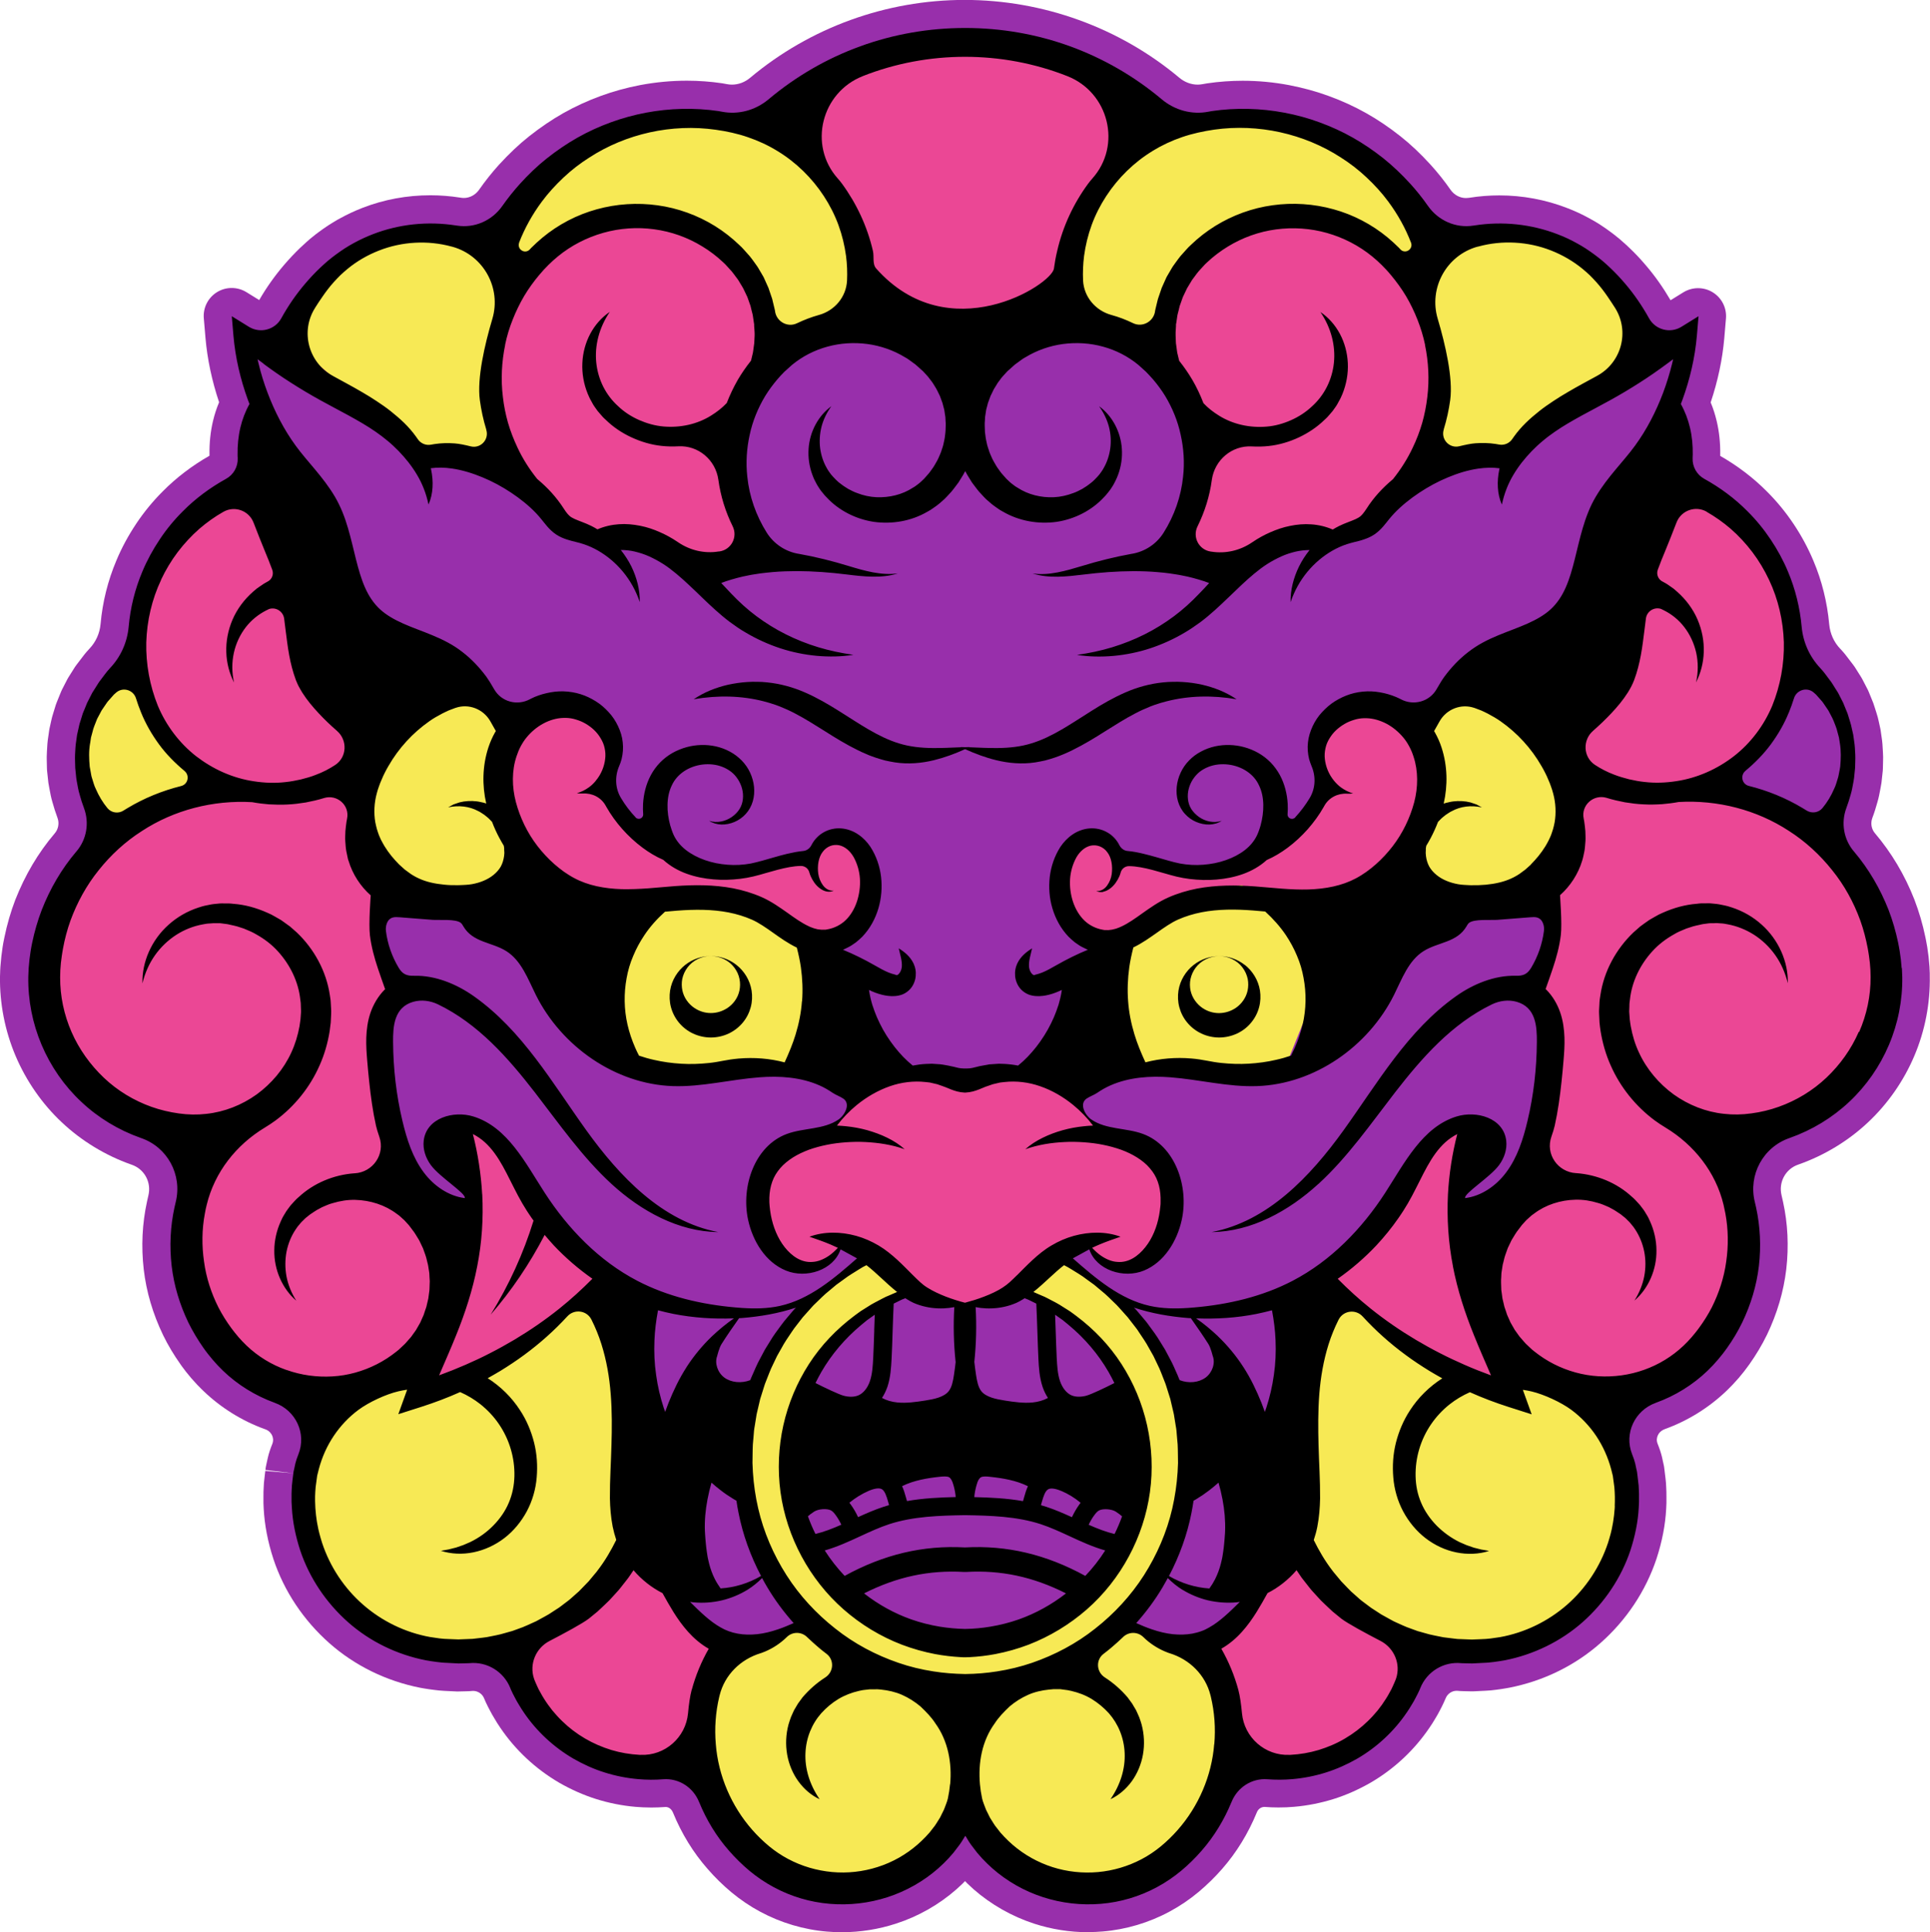 <?xml version="1.0" encoding="UTF-8"?>
<svg id="OBJECTS" xmlns="http://www.w3.org/2000/svg" viewBox="0 0 313.25 313.66">
  <defs>
    <style>
      .cls-1, .cls-2, .cls-3, .cls-4 {
        stroke-width: 0px;
      }

      .cls-2 {
        fill: #f7e955;
      }

      .cls-3 {
        fill: #982fab;
      }

      .cls-4 {
        fill: #eb4795;
      }
    </style>
  </defs>
  <polygon class="cls-2" points="36.08 110.68 32.61 110.68 29.49 114.56 27.99 118.46 27.15 123.21 27.6 127.07 28.6 131.09 30.4 134.41 37.43 132.78 45.04 129.4 46.67 126.21 43.61 122.3 37.84 115.41 36.08 110.68"/>
  <path class="cls-3" d="M176.62,313.66c-2.99,0-5.94-.47-8.78-1.39-3.59-1.17-6.99-3.1-9.82-5.58-.03-.03-.96-.89-.96-.89-.06-.05-.11-.11-.16-.16l-.27-.28-.27.28c-.05.05-.11.11-.16.16,0,0-.93.87-.96.89-2.83,2.49-6.22,4.42-9.83,5.58-2.83.92-5.78,1.39-8.77,1.39-.8,0-1.62-.03-2.41-.1-3.75-.31-7.51-1.43-10.85-3.23-1.66-.89-3.23-1.96-4.69-3.17-1.38-1.16-2.67-2.42-3.84-3.77-2.33-2.65-4.23-5.74-5.63-9.17-.23-.55-.69-.89-1.17-.89-.83.06-1.59.09-2.33.09-.86,0-1.73-.04-2.57-.11-2.18-.19-4.34-.62-6.4-1.27-2-.63-4-1.51-5.96-2.63-3.84-2.24-7.14-5.32-9.58-8.93-.36-.53-.66-.99-.93-1.47,0,0-.38-.64-.41-.69l-.33-.61c-.21-.37-.42-.82-.64-1.27l-.09-.19s-.12-.25-.23-.54c-.28-.72-1-1.22-1.78-1.22-.07,0-.14,0-.21.01-.13.01-.25.02-.38.03l-.56.02c-.42.01-.84.02-1.26.03-.01,0-.18,0-.26,0l-2.04-.1c-.27-.01-.54-.03-.82-.06l-.94-.11c-.48-.05-.99-.14-1.5-.22,0,0-.57-.1-.62-.11-5.52-1.09-10.62-3.59-14.75-7.24-4.2-3.72-7.35-8.44-9.08-13.65-.92-2.82-1.44-5.56-1.58-8.17l-.04-.9c0-.07,0-.14,0-.22v-.89c-.01-.44.01-.97.04-1.5,0,0,.03-.64.04-.72.05-.47.1-.94.16-1.41l.06-.5,4.53.38-4.51-.54c.02-.16.04-.32.06-.47.01-.07.14-.66.14-.66l.2-.9c.16-.69.39-1.38.72-2.2.22-.57.11-1.05-.03-1.36-.12-.27-.43-.77-1.11-1.01-.01,0-.1-.04-.12-.04-3.65-1.32-7.09-3.46-9.9-6.16l-.34-.33c-.23-.23-.45-.45-.67-.68-.03-.03-.33-.36-.33-.36-.22-.24-.44-.48-.65-.72-.03-.03-.84-1.02-.84-1.02-.24-.3-.44-.58-.65-.86l-.2-.28c-1.14-1.61-2.1-3.21-2.89-4.84-1.67-3.47-2.72-7.04-3.14-10.65-.43-3.74-.25-7.45.53-11.03.06-.3.14-.64.22-.97.53-2.15-.64-4.3-2.71-5.01-.03-.01-.11-.04-.14-.05-4.13-1.46-8.01-3.82-11.2-6.83-3.18-2.98-5.77-6.71-7.5-10.78C.8,167.33-.07,162.87,0,158.49l.02-.52c.01-.36.02-.73.05-1.09,0-.04.05-.55.05-.55.03-.36.06-.73.1-1.08,0-.04.2-1.49.2-1.49.06-.41.13-.79.21-1.17l.08-.4c.45-2.18,1.04-4.2,1.77-6.11,1.59-4.04,3.73-7.66,6.39-10.78.62-.72.78-1.68.46-2.54-.31-.84-.59-1.7-.82-2.55-.22-.73-.35-1.43-.45-1.99l-.09-.48c-.11-.49-.15-.92-.18-1.24l-.15-1.38c-.01-.12-.02-.24-.02-.36l-.03-1.34c0-.32-.02-.76.02-1.27l.02-.38c.03-.64.07-1.35.2-2.15l.04-.27c.04-.28.08-.57.12-.85.01-.09.03-.18.05-.26l.27-1.23c.08-.35.18-.81.36-1.33l.27-.88c.14-.5.32-.91.43-1.19l.52-1.28c.05-.12.1-.24.16-.36l.89-1.73c.06-.12.13-.23.2-.34l1.02-1.62c.07-.11.14-.21.22-.31l.71-.93c.35-.47.79-1.06,1.34-1.64.04-.04.07-.08.09-.1,1.04-1.1,1.66-2.48,1.8-3.99.32-3.59,1.19-7.07,2.58-10.35.84-2.02,1.93-4.03,3.21-5.95,1.26-1.89,2.72-3.67,4.34-5.28,2.17-2.19,4.71-4.13,7.55-5.75,0-.06,0-.13,0-.19-.03-1.88.16-3.72.57-5.45.25-1.05.58-2.07.99-3.04-1.17-3.49-1.91-7-2.21-10.43l-.27-3.19c-.15-1.71.68-3.36,2.15-4.26.73-.45,1.55-.67,2.38-.67s1.66.23,2.39.68l2.07,1.28c1.19-2.06,2.55-3.97,4.04-5.71.81-.95,1.7-1.89,2.61-2.77.32-.31.65-.61.99-.91.13-.11.53-.47.6-.53l.31-.25c.4-.33.8-.65,1.21-.94.41-.31.84-.6,1.27-.89l.27-.18c.25-.17.47-.3.69-.43l.2-.12c.3-.19.63-.38.96-.55,1.12-.62,2.34-1.19,3.62-1.69,3.51-1.36,7.22-2.04,11.02-2.04,1.61,0,3.24.13,4.83.38l.13.02c.15.02.3.04.45.04.97,0,1.91-.5,2.49-1.34,1-1.43,2.09-2.8,3.23-4.06,1.64-1.79,3.24-3.31,4.91-4.63,1.81-1.43,3.67-2.69,5.54-3.75,1.9-1.07,3.94-2.01,6.08-2.79,1.99-.73,4.15-1.33,6.4-1.76,2.5-.47,5.03-.71,7.55-.71,1.92,0,3.85.14,5.74.42.21.03.47.08.77.14.26.05.54.08.81.08,1.06,0,2.11-.39,2.96-1.11,9.72-8.15,22.08-12.64,34.81-12.64s25.14,4.49,34.86,12.64c.85.71,1.9,1.11,2.96,1.11.28,0,.55-.03.82-.08.3-.06.56-.1.74-.13,1.91-.28,3.84-.42,5.76-.42,2.51,0,5.05.24,7.53.71,2.27.44,4.43,1.03,6.44,1.77,2.12.77,4.17,1.71,6.07,2.78,1.87,1.05,3.73,2.31,5.54,3.74,1.68,1.33,3.28,2.84,4.91,4.63,1.15,1.27,2.24,2.63,3.24,4.07.59.84,1.52,1.34,2.49,1.34.15,0,.3-.01.45-.03l.15-.02c1.57-.25,3.2-.38,4.81-.38,3.8,0,7.51.69,11.02,2.05,1.28.49,2.5,1.06,3.62,1.68.34.18.66.36.99.56l.18.11c.22.13.44.26.65.41l.3.2c.43.29.87.58,1.28.9.42.3.82.62,1.21.94l.31.25c.07.06.47.41.6.53.34.3.68.6.99.91.92.87,1.8,1.81,2.63,2.79,1.48,1.72,2.83,3.64,4.03,5.69l2.07-1.28c.73-.45,1.56-.68,2.39-.68s1.65.22,2.38.67c1.47.9,2.3,2.55,2.15,4.26l-.27,3.19c-.3,3.43-1.04,6.94-2.21,10.43.41.97.73,1.99.98,3.04.41,1.73.6,3.57.57,5.47,0,.06,0,.11,0,.17,2.83,1.62,5.38,3.56,7.57,5.77,1.6,1.59,3.06,3.37,4.33,5.27,1.28,1.91,2.36,3.92,3.22,5.97,1.38,3.25,2.24,6.73,2.57,10.32.14,1.51.75,2.89,1.79,3.98.02.02.06.06.1.1.55.59.99,1.17,1.34,1.64l.71.93c.08.1.15.21.22.31l1.02,1.62c.07.11.13.22.19.33l.9,1.74c.06.12.11.24.16.36l.52,1.28c.12.28.29.69.43,1.19l.28.88c.18.52.28.98.36,1.33l.27,1.23c.02.09.04.18.05.26.05.28.08.57.12.85l.04.27c.13.79.17,1.51.2,2.15l.02.38c.04.5.03.94.02,1.27l-.03,1.34c0,.12-.01.24-.02.36l-.15,1.37c-.03.32-.07.75-.18,1.24l-.09.48c-.1.56-.23,1.25-.45,1.99-.23.85-.5,1.71-.82,2.55-.32.86-.16,1.81.42,2.49,2.69,3.17,4.84,6.78,6.41,10.79.74,1.94,1.34,3.97,1.77,6.05l.1.49c.08.38.15.76.21,1.15,0,0,.2,1.48.21,1.52.04.36.07.72.1,1.08,0,0,.04.5.05.55.02.36.03.73.05,1.09v.42c.09,4.48-.78,8.94-2.5,12.99-1.72,4.07-4.32,7.8-7.51,10.79-3.17,2.99-7.06,5.36-11.22,6.83-.02,0-.09.03-.11.04-2.07.7-3.24,2.86-2.71,5.01.08.33.16.67.23,1.01.78,3.54.96,7.24.53,10.97-.43,3.62-1.48,7.19-3.13,10.63-.81,1.66-1.77,3.26-2.85,4.79l-.26.35c-.2.28-.41.56-.62.83,0,0-.84,1.02-.86,1.05-.21.24-.43.48-.65.72,0,0-.3.33-.33.36-.22.23-.45.46-.68.69l-.26.26c-2.89,2.78-6.33,4.91-10.02,6.25-.76.27-1.07.77-1.19,1.04-.14.31-.26.79-.03,1.36.33.82.55,1.51.7,2.12l.31,1.42c.02.07.03.15.04.22.03.16.05.31.06.47,0,.02.08.66.08.66.06.47.12.94.16,1.41,0,.08.04.72.04.72.03.53.05,1.06.04,1.59v.81c0,.07,0,.14,0,.21l-.04.89c-.13,2.61-.66,5.35-1.57,8.14-1.75,5.25-4.89,9.97-9.1,13.69-4.13,3.65-9.23,6.15-14.75,7.24-.05,0-.62.11-.62.11-.51.09-1.03.17-1.54.23l-.84.1c-.34.03-.61.05-.88.06l-2.04.1c-.07,0-.25,0-.26,0-.42,0-.84-.01-1.27-.03l-.56-.02c-.13,0-.25-.01-.38-.03-.07,0-.14-.01-.21-.01-.78,0-1.49.49-1.78,1.23-.11.27-.2.48-.26.59l-.06.13c-.21.45-.43.9-.67,1.34l-.29.54c-.03.06-.46.78-.46.78-.23.4-.53.86-.84,1.32-2.48,3.68-5.78,6.76-9.59,8.98-1.99,1.14-3.99,2.02-5.99,2.65-2.07.65-4.22,1.08-6.41,1.27-.84.08-1.71.11-2.57.11-.74,0-1.5-.03-2.25-.09h0c-.56,0-1.02.34-1.23.84-1.42,3.47-3.32,6.56-5.66,9.23-1.16,1.33-2.45,2.59-3.82,3.74-1.46,1.22-3.04,2.29-4.7,3.18-3.33,1.8-7.09,2.92-10.85,3.23-.79.07-1.6.1-2.4.1Z"/>
  <polygon class="cls-4" points="46.14 57.87 53.3 64.11 63.71 70.37 68.2 74.92 80.36 76.09 88.7 82.86 96.24 88.07 100.93 88.07 109.39 89.89 114.07 93.27 124.61 91.84 118.37 77.39 120.32 68.68 127.22 56.71 136.72 54.23 152.2 56.46 168.73 54.23 180.83 54.23 187.21 58.4 194.24 68.55 194.24 74.27 192.8 82.34 190.84 90.43 196.97 93.27 201.26 92.49 207.38 88.98 211.94 87.55 216.1 88.85 222.87 85.07 230.08 77.92 235.49 75.44 244.86 74.92 250.69 70.5 262.43 61.91 267.11 54.88 260.21 44.99 251.63 40.13 245.51 37.79 234.97 40.13 226.38 31.2 218.18 24.69 207.9 20.27 197.23 20.27 186.17 20.27 174.85 10.77 156.63 6.99 141.14 9.99 131.38 15.71 130.21 21.53 121.75 20.79 110.89 19.74 99.17 20.63 89.35 28.46 83.3 37.79 80.36 41.09 71.37 39 63.58 39.14 55.98 42.78 48.74 50.13 46.14 57.87"/>
  <polygon class="cls-2" points="47.03 55.26 52.64 43.44 64.03 39.19 77.16 38.19 81.41 43.24 80.33 53.18 80.33 66.32 80.39 75.06 70.21 74.97 47.03 55.26"/>
  <polygon class="cls-2" points="267.11 55.26 261.21 43.44 249.23 39.19 235.42 38.19 230.95 43.24 232.09 53.18 232.09 66.32 232.02 75.06 242.73 74.97 267.11 55.26"/>
  <path class="cls-2" d="M86.6,42.62l7.63-5.59,7.71-2.74,9.47,2.45,6.58,3.63,4.48,4.9,2.6,10.43,8.98-1.97,7.81-6.51-7.03-17.54-8.59-10.31h-19l-12.23,3.77-7.68,5.6-7.03,8s2.36,6.88,6.3,5.88Z"/>
  <path class="cls-2" d="M226.32,42.62l-7.63-5.59-7.71-2.74-9.47,2.45-6.58,3.63-4.48,4.9-2.6,10.43-8.98-1.97-7.81-6.51,7.03-17.54,8.59-10.31h19s12.23,3.77,12.23,3.77l7.68,5.6,7.03,8s-2.36,6.88-6.3,5.88Z"/>
  <polygon class="cls-4" points="41.76 78.88 49.12 96.23 54.32 110.68 58.14 121.92 52.24 127.72 44.26 127.72 34.71 126.16 25.95 119.66 21.96 110.68 21.96 101 24.48 93.27 28.82 85.82 41.76 78.88"/>
  <polygon class="cls-4" points="269.57 84.52 254.99 116.56 255.68 124.6 261.06 128.07 274.42 128.59 279.54 126.34 284.75 121.92 290.39 112.63 291.43 106.9 289.53 96.84 287.52 90.51 283.53 85.04 278.5 81.31 272.43 80.1 269.57 84.52"/>
  <polygon class="cls-2" points="81.85 118.4 80.3 126.34 81.85 134.41 85.64 143.68 78.87 146.64 66.25 146.64 58.83 141.04 56.88 128.59 60.76 116.56 66.12 111.94 76.14 111.94 81.85 118.4"/>
  <polygon class="cls-2" points="231.4 118.66 232.95 128.16 230.01 135.84 229.55 141.95 232.95 146.51 242 145.99 250.63 142.86 256.12 134.93 254.99 125.95 250.63 114.56 243.56 111.94 237.68 111.5 230.01 115.54 231.4 118.66"/>
  <polygon class="cls-4" points="14.48 135.79 9.72 147.67 7.65 158.35 9.72 169.8 14.48 175.6 26.04 184.1 34.37 185.42 30.47 193.53 31.42 207.8 36.45 219.22 46.14 225.67 53.97 226.73 67.34 221.68 72.89 205.38 69.69 195.83 63.52 191.14 61.61 171.54 62.62 163.03 64.56 160.2 60.76 153.32 62.62 144.99 60.76 139.44 57.44 125.56 44.26 127.72 30.92 129.4 14.48 135.79"/>
  <polygon class="cls-4" points="255.77 131.11 253.86 139.09 251.43 145.16 251.43 153.14 248.83 160.2 250.63 164.42 251.43 172.73 248.83 187.33 245.71 195.66 239.63 205.38 242.84 218.32 252.49 225.67 263.23 226.73 275.2 220.95 281.49 212.4 282.78 201.38 281.49 184.1 292.56 181.43 302.62 171.71 306.44 160.2 304.88 148.87 298.77 139.26 293.34 133.77 283.4 129 274.42 128.59 257.34 127.07 255.77 131.11"/>
  <polygon class="cls-2" points="141.08 203.12 146.8 208.15 146.8 209.45 141.99 212.26 137.18 216.56 133.18 220.55 129.19 227.71 127.89 232.61 127.46 238.57 128.06 243.67 130.24 250.31 135.96 257.86 141.99 262.98 147.41 266.14 155.65 267.84 166.5 266.14 176.07 259.77 181.77 253.7 185.06 245.97 186.11 236.43 184.43 229.84 182.12 223.27 178.07 217.26 170.1 211.88 165.89 209.54 173.02 204.07 176.07 206.76 182.12 211.46 187.06 217.43 190.53 225.41 192.83 232.87 192.26 239.53 191.57 245.97 188.88 252.83 184.06 261.68 175 267.84 163.2 272.96 155.11 272.96 145.16 271.31 135.96 266.54 128.15 260.76 124.42 253.52 120.95 241.62 121.47 229.19 123.52 222.03 130.41 211.46 141.08 203.12"/>
  <polygon class="cls-4" points="137.83 179.43 137.24 180.64 136.52 181.62 134.88 182.9 130.71 184.9 125.29 187.63 123.38 192.71 122.95 197 123.47 199.95 125.12 202.81 128.11 205.2 130.58 205.72 132.97 205.38 135.05 204.37 136.7 201.9 142.77 204.72 146.07 207.24 149.41 209.93 153.96 211.46 156.35 212.01 160.6 211.46 165.33 208.63 171.79 203.12 176.07 201.9 176.97 202.49 178.43 204.31 180.34 205.22 184.8 205.38 188.88 201.82 189.84 197 189.97 191.95 186.13 186.98 179.66 184.25 177.69 182.62 174.14 178.51 170.86 175.16 165.28 174.18 157.17 175.29 151.14 174.49 143.49 175.09 137.83 179.43"/>
  <polygon class="cls-2" points="116.25 270.66 113.36 278.86 114.4 287.05 118.43 296.55 124.88 302.67 133.86 305.66 142.51 305.66 151.36 301.24 156.89 294.08 161.12 299.81 168.95 303.98 182.12 305.66 192.83 299.42 198.23 291.35 199.51 284.88 198.23 272.35 192.83 267.27 182.72 263.63 174.91 269.89 166.84 272.96 158.97 276.9 148.37 273.91 137.86 270.66 131.13 263.63 128.54 264.43 124.16 266.36 117.44 270.35 116.25 270.66"/>
  <polygon class="cls-4" points="100.72 253.26 93.54 261.76 84.51 267.49 86.42 277.21 95.44 284.88 104.12 286.75 111.42 286.75 114.4 280.85 116.25 270.66 116.25 266.49 112.02 261.94 107.83 256.93 100.72 253.26"/>
  <polygon class="cls-4" points="196.19 268.38 198.23 272.35 199.51 278.2 201.01 284.53 204.19 285.95 209.33 285.95 215.06 285.49 220.66 282.63 225.54 277.81 229.64 271.75 227.62 267.73 221.37 262.65 216.23 257.86 211.29 253.54 207.51 254.32 204.06 258.94 196.19 268.38"/>
  <polygon class="cls-2" points="56.88 225.11 51.13 233.57 49.46 243.67 50.5 252.57 55.92 259.77 65.73 266.14 80.57 268.83 90.85 262.46 98.55 255.83 102.69 249.27 102.69 230.05 100.01 215.74 96.15 210.74 93.77 211.46 89.87 214.5 75.1 223.27 67.68 226.35 66.06 222.25 56.88 225.11"/>
  <polygon class="cls-4" points="256.88 226 262.63 234.46 264.29 244.56 263.25 253.46 257.84 260.66 248.03 267.03 233.19 269.72 222.91 263.35 215.2 256.71 211.07 250.15 211.07 230.94 213.74 216.63 217.61 211.63 219.98 212.35 223.89 215.39 238.66 224.16 246.07 227.23 247.7 223.13 256.88 226"/>
  <polygon class="cls-2" points="255.9 225.11 261.65 233.57 263.32 243.67 262.28 252.57 256.86 259.77 247.05 266.14 232.22 268.83 221.94 262.46 214.23 255.83 210.09 249.27 210.09 230.05 212.77 215.74 216.64 210.74 219.01 211.46 222.91 214.5 237.68 223.27 245.1 226.35 246.73 222.25 255.9 225.11"/>
  <polygon class="cls-4" points="82.52 119.7 81.85 130.11 88.11 141.82 95.01 147.67 104.12 146.51 111.42 145.73 120.13 146.64 130.24 152.1 137.18 152.1 141.21 146.64 141.21 140.78 139.11 136.75 136.59 135.9 134.12 136.36 132.68 137.59 130.99 139.22 122.95 140.72 115.37 141.3 109.07 139.02 103.73 134.67 99.44 130.37 98.33 127.07 99.83 121.98 98.46 117.03 94.56 114.66 90 114.66 86.62 116.56 82.52 119.7"/>
  <polygon class="cls-4" points="230.25 119.7 230.91 130.11 224.65 141.82 217.75 147.67 208.65 146.51 201.35 145.73 192.64 146.64 182.53 152.1 175.58 152.1 171.56 146.64 171.56 140.78 173.65 136.75 176.18 135.9 178.65 136.36 180.08 137.59 181.77 139.22 189.82 140.72 197.39 141.3 203.7 139.02 209.04 134.67 213.33 130.37 214.44 127.07 212.94 121.98 214.31 117.03 218.21 114.66 222.76 114.66 226.15 116.56 230.25 119.7"/>
  <polygon class="cls-2" points="104.38 147.67 97.35 154.45 100.38 165.9 103.73 174.18 115.37 174.18 130.67 174.18 133.14 159.26 130.24 152.1 122.95 147.67 110.76 144.43 104.38 147.67"/>
  <polygon class="cls-2" points="207.87 146.92 214.9 153.7 211.87 165.16 208.52 173.44 196.88 173.44 181.59 173.44 179.11 158.52 182.02 151.36 189.31 146.92 201.5 143.68 207.87 146.92"/>
  <path class="cls-1" d="M119.54,156.65c-1.22-.96-2.69-1.46-4.16-1.45,1.48,0,2.93.71,3.78,1.84.43.56.73,1.2.86,1.86.14.66.12,1.32-.01,1.92-.27,1.23-1.02,2.17-1.87,2.76-.86.59-1.81.87-2.76.87-.96,0-1.9-.28-2.76-.88-.84-.6-1.59-1.53-1.86-2.76-.13-.61-.15-1.26-.02-1.92.14-.65.43-1.3.86-1.86.85-1.13,2.3-1.85,3.78-1.84-1.47,0-2.94.49-4.17,1.45-1.21.96-2.18,2.42-2.45,4.17-.13.86-.1,1.79.14,2.69.24.9.68,1.76,1.29,2.5.61.74,1.4,1.36,2.3,1.78.9.42,1.9.64,2.89.64.99,0,1.99-.22,2.88-.64.9-.42,1.68-1.04,2.3-1.78.62-.74,1.05-1.61,1.29-2.5.24-.9.27-1.82.14-2.68-.27-1.74-1.23-3.21-2.44-4.16Z"/>
  <path class="cls-1" d="M123.95,113.85c.22.05.44.12.66.18.22.06.44.12.66.2l.65.21.64.24c.84.34,1.66.7,2.48,1.14,1.64.85,3.24,1.87,4.9,2.91,1.65,1.05,3.38,2.11,5.25,3.03l.71.34.73.32c.47.22.99.39,1.49.57.5.18,1.03.31,1.54.46.53.11,1.06.23,1.6.31,2.17.33,4.35.13,6.34-.36,1.76-.44,3.41-1.05,5.02-1.78,0,0,.01,0,.02,0,0,0,.01,0,.02,0,1.61.73,3.27,1.35,5.02,1.78,1.99.49,4.17.69,6.34.36.54-.08,1.06-.2,1.6-.31.51-.15,1.04-.28,1.54-.46.5-.18,1.01-.35,1.49-.57l.73-.32.71-.34c1.87-.92,3.6-1.98,5.25-3.03,1.66-1.04,3.26-2.06,4.9-2.91.81-.43,1.64-.8,2.48-1.14l.64-.24.65-.21c.22-.08.43-.14.66-.2.22-.06.44-.13.66-.18,3.57-.92,7.41-1.02,11.38-.34-.84-.56-1.74-1.04-2.69-1.44-.95-.39-1.94-.7-2.95-.93-1.01-.22-2.05-.37-3.1-.43-.52-.03-1.05-.05-1.58-.03-.53,0-1.06.04-1.59.09-2.11.21-4.23.79-6.16,1.64-1.94.85-3.72,1.88-5.4,2.94-3.37,2.11-6.44,4.3-9.86,5.33-1.7.53-3.53.73-5.45.75-1.51.02-3.07-.07-4.65-.13.02-.01.05-.02.07-.03-.23,0-.45.01-.68.02h-.02s-.02,0-.02,0c-.23,0-.45-.02-.68-.02.02.01.05.02.07.03-1.58.06-3.14.15-4.65.13-1.92-.02-3.75-.22-5.45-.75-3.42-1.04-6.49-3.23-9.86-5.33-1.69-1.06-3.47-2.1-5.4-2.94-1.93-.85-4.05-1.43-6.16-1.64-.53-.06-1.06-.09-1.59-.09-.53-.02-1.06,0-1.58.03-1.05.06-2.09.22-3.1.43-1.01.23-2,.54-2.95.93-.95.39-1.85.88-2.69,1.44,3.97-.68,7.81-.58,11.38.34Z"/>
  <path class="cls-1" d="M202.04,156.65c-1.22-.96-2.7-1.45-4.17-1.45,1.48,0,2.93.71,3.78,1.84.43.56.72,1.21.86,1.86.13.66.11,1.31-.02,1.92-.27,1.22-1.02,2.16-1.86,2.76-.86.59-1.8.87-2.76.88-.96,0-1.9-.27-2.76-.87-.84-.6-1.59-1.54-1.87-2.76-.13-.61-.15-1.27-.01-1.92.14-.65.43-1.3.86-1.86.85-1.13,2.31-1.84,3.78-1.84-1.47,0-2.94.49-4.16,1.45-1.21.96-2.17,2.43-2.44,4.16-.13.86-.1,1.78.14,2.68.24.9.67,1.76,1.29,2.5.61.74,1.4,1.36,2.3,1.78.89.42,1.89.64,2.88.64.99,0,1.99-.22,2.89-.64.9-.42,1.69-1.03,2.3-1.78.62-.74,1.06-1.61,1.29-2.5.24-.9.27-1.82.14-2.69-.27-1.74-1.24-3.21-2.45-4.17Z"/>
  <polygon class="cls-4" points="74.37 184.1 76.08 189.69 76.37 197.04 75.37 207.97 72.01 216.75 68.76 224.89 72.01 225.15 80.21 221.83 88.8 214.8 96.15 209.86 97.35 206.6 88.08 195.54 83.4 188.97 77.48 183.11 74.37 184.1"/>
  <polygon class="cls-4" points="214.9 207.97 221.6 200.55 228.5 191.7 232.01 185.59 235 183.11 238.65 183.11 236.71 187.54 236.71 195.54 237.68 206.8 240.86 218.32 244.5 224.38 241.04 225.15 232.14 220.95 214.9 207.97"/>
  <polygon class="cls-2" points="23.03 110.92 25.9 118.12 31.38 124.15 32.28 127.31 28.77 130.87 20.44 134.01 16.01 134.64 15 129.64 13.54 123.32 14.52 117.4 16.53 113.3 19.4 110.44 23.03 110.92"/>
  <path class="cls-1" d="M308.65,157.16c-.04-.47-.08-.94-.13-1.4l-.19-1.37c-.07-.46-.17-.91-.25-1.36-.38-1.81-.89-3.59-1.55-5.31-1.35-3.43-3.22-6.66-5.6-9.47l-.03-.03c-1.66-1.95-2.12-4.64-1.23-7.04.27-.73.51-1.47.71-2.21.22-.7.32-1.43.46-2.14.08-.35.1-.72.14-1.08l.11-1.08.03-1.09c0-.36.03-.72,0-1.08-.04-.72-.06-1.44-.18-2.16-.05-.36-.09-.72-.15-1.07l-.24-1.06c-.08-.35-.15-.71-.27-1.05l-.32-1.04c-.09-.35-.26-.68-.39-1.02l-.41-1.01-.5-.98-.25-.49-.13-.24-.15-.23-.59-.94-.3-.47-.33-.44c-.45-.59-.87-1.21-1.4-1.77-.02-.02-.05-.05-.07-.08-1.73-1.83-2.79-4.19-3.02-6.7-.28-3.08-1.02-6.12-2.23-8.98-.76-1.82-1.71-3.56-2.81-5.2-1.1-1.65-2.36-3.19-3.77-4.59-2.05-2.07-4.43-3.83-7-5.25-1.22-.68-1.95-1.98-1.89-3.37,0-.19.01-.39.02-.59.02-1.43-.1-2.9-.45-4.35-.31-1.32-.8-2.62-1.48-3.84.09-.23.18-.45.26-.68,1.21-3.34,2.03-6.81,2.34-10.38l.27-3.19-2.81,1.74h0c-1.81,1.09-4.18.47-5.21-1.38-1.13-2.04-2.44-3.95-3.93-5.69-.74-.87-1.52-1.7-2.34-2.48-.4-.4-.85-.77-1.27-1.15-.45-.36-.88-.73-1.35-1.06-.46-.35-.94-.66-1.41-.98-.24-.16-.49-.3-.73-.45-.24-.15-.49-.29-.74-.42-1-.56-2.03-1.03-3.1-1.44-4.25-1.64-8.93-2.14-13.5-1.42l-.15.02c-2.86.45-5.7-.81-7.37-3.19-.89-1.27-1.84-2.47-2.88-3.61-1.36-1.49-2.81-2.88-4.37-4.13-1.57-1.24-3.22-2.37-4.95-3.35-1.73-.98-3.54-1.8-5.4-2.48-1.86-.69-3.77-1.2-5.71-1.57-3.88-.73-7.87-.83-11.77-.26-.14.02-.32.06-.55.1-2.7.53-5.47-.24-7.58-2.01-8.94-7.5-20.1-11.58-31.89-11.58,0,0-.01,0-.02,0s-.01,0-.02,0c-11.79,0-22.96,4.08-31.89,11.58-2.11,1.77-4.88,2.54-7.58,2.01-.23-.04-.41-.08-.55-.1-3.89-.57-7.89-.47-11.77.26-1.94.37-3.85.89-5.71,1.57-1.86.68-3.67,1.5-5.4,2.48-1.73.98-3.38,2.11-4.95,3.35-1.57,1.24-3.02,2.64-4.37,4.13-1.03,1.14-1.99,2.34-2.88,3.61-1.66,2.38-4.5,3.64-7.37,3.19l-.15-.02c-4.57-.72-9.25-.23-13.5,1.42-1.06.41-2.1.89-3.1,1.44-.25.13-.5.27-.74.42-.24.15-.49.29-.73.45-.47.32-.95.63-1.41.98-.47.33-.9.7-1.35,1.06-.42.38-.87.75-1.27,1.15-.82.78-1.6,1.61-2.34,2.48-1.49,1.74-2.81,3.65-3.93,5.69-1.03,1.85-3.39,2.47-5.21,1.38h0s-2.81-1.74-2.81-1.74l.27,3.19c.31,3.57,1.13,7.04,2.34,10.38.08.23.17.46.26.68-.68,1.22-1.17,2.52-1.48,3.84-.34,1.45-.47,2.92-.45,4.35,0,.2,0,.39.02.59.06,1.4-.67,2.7-1.89,3.37-2.58,1.43-4.95,3.18-7,5.25-1.41,1.4-2.68,2.94-3.77,4.59-1.1,1.64-2.05,3.38-2.81,5.2-1.21,2.86-1.96,5.9-2.23,8.98-.23,2.51-1.28,4.87-3.02,6.7-.03.03-.05.05-.07.08-.53.57-.95,1.19-1.4,1.77l-.33.44-.3.47-.59.94-.15.23-.13.24-.25.49-.5.98-.41,1.01c-.13.34-.3.66-.39,1.02l-.32,1.04c-.13.34-.19.7-.27,1.05l-.24,1.06c-.06.36-.1.72-.15,1.07-.12.71-.14,1.44-.18,2.16-.03.36,0,.72,0,1.08l.03,1.09.11,1.08c.04.36.06.73.14,1.08.14.71.24,1.44.46,2.14.2.75.43,1.48.71,2.21.89,2.4.44,5.09-1.23,7.04l-.03.03c-2.38,2.8-4.26,6.03-5.6,9.47-.66,1.72-1.17,3.5-1.55,5.31-.08.45-.19.9-.25,1.36l-.19,1.37c-.05.46-.09.94-.13,1.4-.03.47-.04.94-.06,1.41-.06,3.77.68,7.56,2.16,11.04,1.47,3.48,3.67,6.66,6.43,9.24,2.75,2.6,6.06,4.6,9.63,5.86.02,0,.04.01.05.02,4.31,1.46,6.75,5.97,5.66,10.4-.07.29-.14.58-.2.86-.68,3.11-.83,6.34-.46,9.52.37,3.18,1.32,6.29,2.71,9.18.71,1.44,1.54,2.82,2.46,4.13.24.32.46.66.72.97l.76.93c.26.31.55.61.82.92.28.3.58.58.87.88,2.37,2.28,5.24,4.05,8.34,5.18.02,0,.05.02.07.03,3.4,1.22,5.16,4.97,3.83,8.33-.23.57-.4,1.08-.5,1.5l-.19.89-.1.44c-.02.15-.04.3-.06.45-.07.6-.16,1.2-.21,1.8-.02.59-.08,1.18-.06,1.78v.89s.05.89.05.89c.12,2.37.62,4.71,1.35,6.96,1.5,4.5,4.24,8.55,7.78,11.68,3.55,3.14,7.96,5.27,12.62,6.18.58.09,1.17.21,1.76.27l.88.1c.29.03.58.03.88.05l1.75.09c.58,0,1.17-.03,1.75-.04,0,0,0,0,0,0,2.89-.31,5.63,1.36,6.7,4.07.05.11.08.2.1.25.2.42.39.85.62,1.25l.33.62.36.6c.23.4.49.79.75,1.18,2.08,3.08,4.87,5.66,8.07,7.53,1.61.92,3.3,1.69,5.07,2.24,1.77.56,3.59.92,5.45,1.08,1.35.12,2.71.13,4.07.02,2.52-.19,4.84,1.32,5.79,3.66,0,.01.01.03.02.04,1.17,2.87,2.8,5.57,4.85,7.9,1.02,1.17,2.13,2.26,3.32,3.26,1.22,1.01,2.54,1.91,3.94,2.66,2.8,1.51,5.91,2.44,9.08,2.7,3.16.27,6.38-.1,9.4-1.08,3.02-.98,5.84-2.58,8.22-4.67l.87-.81.83-.85.78-.89.74-.97c.44-.54.79-1.15,1.16-1.75,0,.01.01.02.02.04,0-.01.01-.02.02-.04.36.6.71,1.21,1.15,1.75l.74.97.78.89.83.85.87.81c2.38,2.1,5.21,3.7,8.22,4.67,3.02.98,6.23,1.35,9.4,1.08,3.17-.26,6.28-1.19,9.08-2.7,1.4-.75,2.72-1.65,3.94-2.66,1.2-1,2.3-2.09,3.32-3.26,2.05-2.34,3.67-5.03,4.85-7.9,0-.01.01-.03.02-.04.95-2.34,3.27-3.85,5.79-3.66,1.36.1,2.72.1,4.07-.02,1.85-.16,3.68-.52,5.45-1.08,1.77-.56,3.46-1.32,5.07-2.24,3.2-1.86,5.98-4.44,8.07-7.53.26-.39.52-.77.75-1.18l.36-.6.33-.62c.23-.41.42-.83.62-1.25.02-.05.06-.13.1-.25,1.07-2.71,3.81-4.38,6.7-4.07,0,0,0,0,0,0,.58.01,1.17.04,1.75.04l1.75-.09c.29-.02.58-.02.88-.05l.88-.1c.59-.06,1.17-.18,1.76-.27,4.65-.91,9.07-3.05,12.62-6.18,3.54-3.13,6.28-7.18,7.78-11.68.73-2.25,1.23-4.59,1.35-6.96l.04-.89v-.89c.02-.59-.04-1.18-.06-1.78-.06-.6-.14-1.2-.21-1.8-.02-.15-.03-.3-.06-.45l-.1-.44-.19-.89c-.1-.42-.27-.93-.5-1.5-1.33-3.36.43-7.1,3.83-8.33.02,0,.05-.02.07-.03,3.1-1.12,5.97-2.9,8.34-5.18.29-.29.59-.58.87-.88.27-.3.56-.61.82-.92l.76-.93c.25-.31.48-.65.72-.97.93-1.31,1.76-2.69,2.46-4.13,1.39-2.89,2.34-6,2.71-9.18.37-3.18.22-6.41-.46-9.52-.06-.29-.13-.58-.2-.86-1.09-4.42,1.35-8.93,5.66-10.4.02,0,.04-.01.05-.02,3.57-1.26,6.88-3.27,9.63-5.86,2.76-2.59,4.96-5.76,6.43-9.24,1.48-3.48,2.22-7.27,2.16-11.04-.02-.47-.03-.94-.06-1.41ZM290.34,115.67c.31-.76.59-1.53.83-2.31.43-1.38,2.13-1.89,3.22-.93,0,0,0,0,.01.01l.35.31c.11.11.21.23.31.35l.62.7.15.18.13.19.26.38c.18.26.36.51.53.78l.44.83c.14.28.3.55.41.85.22.59.49,1.16.62,1.78l.25.92.15.94c.21,1.25.17,2.53.06,3.78-.04.31-.11.62-.17.93-.07.31-.1.62-.2.92-.2.6-.33,1.21-.62,1.77-.48,1.13-1.12,2.19-1.89,3.12-.62.76-1.73.93-2.57.41-.22-.14-.45-.28-.67-.41-2.71-1.63-5.66-2.83-8.71-3.59-1.13-.28-1.44-1.72-.54-2.46l.02-.02c1.52-1.27,2.92-2.69,4.1-4.29,1.17-1.6,2.17-3.32,2.91-5.16ZM277.01,83.09c1.38.79,2.68,1.71,3.89,2.75,1.3,1.14,2.48,2.41,3.53,3.8,1.05,1.39,1.94,2.89,2.69,4.47,1.5,3.16,2.3,6.64,2.41,10.15.08,3.5-.57,7.05-1.88,10.29-1.34,3.2-3.48,6.06-6.21,8.19-1.37,1.06-2.86,1.95-4.44,2.64-1.58.69-3.25,1.18-4.94,1.43-1.69.26-3.42.33-5.11.13-.85-.08-1.68-.25-2.51-.43-.82-.21-1.64-.44-2.43-.75-1.12-.42-2.18-.96-3.16-1.61-1.9-1.27-2.01-4.01-.29-5.51l.03-.03c1.03-.9,2.02-1.85,2.97-2.86.94-1.01,1.85-2.08,2.63-3.31.2-.3.38-.65.56-.97.18-.33.33-.71.48-1.07.25-.68.47-1.35.64-2.03.36-1.36.59-2.71.77-4.05.19-1.33.33-2.64.5-3.92.15-1.16,1.32-1.91,2.44-1.56h0s.47.23.47.23c1.25.62,2.41,1.54,3.32,2.73.91,1.18,1.58,2.6,1.93,4.14.34,1.54.35,3.21-.03,4.84.76-1.49,1.21-3.18,1.26-4.94.06-1.76-.28-3.57-1.01-5.27-.73-1.7-1.88-3.26-3.34-4.54l-.56-.48c-.2-.14-.4-.28-.6-.42-.2-.14-.4-.29-.61-.41l-.65-.36h-.01c-.65-.38-.94-1.17-.68-1.88.37-1.02.78-2.04,1.21-3.06.48-1.15,1.2-2.98,1.83-4.61.76-1.96,3.08-2.78,4.9-1.74ZM239.78,40.06c.07-.02.13-.04.2-.05,3.82-1.04,8.03-.82,11.76.65,1.86.73,3.62,1.75,5.16,3.02.39.31.75.66,1.12.99.18.17.35.36.52.53.17.18.34.36.51.55.68.75,1.29,1.55,1.86,2.38.42.61.83,1.24,1.23,1.86,2.39,3.81,1.05,8.84-2.89,11l-.05.03c-1.54.84-3.12,1.68-4.7,2.61-.79.46-1.58.94-2.36,1.46-.78.52-1.56,1.05-2.31,1.65-.75.59-1.48,1.22-2.18,1.9-.7.69-1.35,1.43-1.92,2.23-.1.13-.19.27-.28.4-.48.71-1.33,1.06-2.17.89-.17-.03-.35-.07-.52-.09-1.11-.17-2.22-.19-3.3-.11-.71.05-1.65.25-2.6.48-1.61.4-3.03-1.12-2.53-2.71v-.04c.48-1.56.83-3.16,1.05-4.77.47-3.54-.78-8.96-2.03-13.17-1.49-5,1.41-10.28,6.43-11.7ZM231.28,55.97c.58,2.78.73,5.67.38,8.5-.17,1.42-.44,2.82-.83,4.19-.4,1.37-.91,2.71-1.53,4-.86,1.83-1.95,3.54-3.21,5.12-.23.19-.46.39-.68.59-.78.7-1.52,1.45-2.2,2.27-.34.41-.67.84-.98,1.28-.29.43-.53.82-.76,1.13-.22.31-.42.54-.61.71-.2.18-.48.35-.83.51-.36.16-.77.32-1.24.5-.47.18-.99.39-1.47.63-.34.17-.68.36-1.01.56h0c-1.1-.48-2.29-.76-3.47-.84-1.18-.09-2.35.02-3.46.25-1.12.22-2.18.59-3.19,1.03-1.01.44-1.97.97-2.87,1.58-.04.03-.08.06-.12.08-1.93,1.31-4.28,1.86-6.58,1.49h-.04s-.03-.01-.05-.01c-1.94-.27-3.03-2.35-2.16-4.1,1.16-2.35,1.96-4.88,2.31-7.49,0-.02,0-.05.01-.07.46-3.22,3.26-5.6,6.51-5.41.91.05,1.83.03,2.73-.07,1.69-.18,3.34-.68,4.87-1.39,1.53-.72,2.96-1.67,4.17-2.85.15-.15.32-.28.46-.44l.43-.49c.14-.17.29-.32.42-.49l.38-.53c.12-.18.26-.35.36-.54l.31-.57c.1-.19.22-.37.3-.57l.26-.59c.64-1.59.95-3.31.87-4.99-.08-1.68-.52-3.32-1.29-4.76-.77-1.44-1.86-2.67-3.16-3.54,1.75,2.57,2.48,5.5,2.19,8.26-.29,2.76-1.56,5.26-3.56,7.06-.99.94-2.16,1.69-3.4,2.24-1.24.55-2.57.93-3.92,1.04-2.7.24-5.49-.35-7.77-1.78-.92-.57-1.77-1.22-2.52-2.02-.5-1.3-1.09-2.56-1.79-3.76-.63-1.07-1.34-2.1-2.11-3.07-.01-.03-.03-.07-.05-.09l-.24-1c-.1-.33-.11-.68-.17-1.02l-.07-.51c-.03-.17-.05-.34-.05-.51l-.04-1.03v-.26c-.01-.09,0-.17,0-.26l.03-.51.03-.51v-.26s.05-.25.05-.25l.15-1.02.04-.25.06-.25.13-.5.12-.5.06-.25.09-.24.34-.97.09-.24.11-.23.22-.46.22-.46.11-.23c.04-.07.09-.15.13-.22l.53-.88c.16-.3.39-.56.59-.84.21-.27.39-.56.62-.81l.69-.76c.12-.13.23-.25.35-.38l.38-.36c1.02-.96,2.14-1.8,3.33-2.53,2.38-1.46,5.06-2.42,7.82-2.79,2.76-.37,5.6-.18,8.28.58,2.68.76,5.2,2.06,7.36,3.83.26.23.53.45.79.68.25.24.51.48.76.72l.74.77c.25.26.47.54.7.8.91,1.09,1.75,2.24,2.48,3.46.72,1.22,1.34,2.51,1.86,3.83.52,1.32.94,2.69,1.23,4.08ZM187.07,24.5c1.51-.92,3.13-1.68,4.81-2.25,1.67-.57,3.44-.95,5.22-1.21,7.12-1,14.55.65,20.52,4.52,1.5.95,2.91,2.04,4.19,3.25,1.29,1.21,2.48,2.51,3.52,3.92,1.53,2.06,2.78,4.31,3.69,6.67.18.46,0,.98-.41,1.24l-.03.02c-.41.26-.94.19-1.27-.16l-.25-.27c-.29-.29-.6-.58-.9-.86-.31-.28-.63-.55-.94-.82-2.56-2.12-5.58-3.7-8.79-4.58-3.21-.89-6.59-1.11-9.88-.65-3.29.45-6.48,1.61-9.31,3.36-1.41.88-2.73,1.9-3.92,3.05l-.45.43c-.15.15-.28.31-.43.47l-.84.94c-.27.32-.51.68-.76,1.01-.24.35-.51.67-.71,1.05l-.64,1.09c-.05.09-.11.18-.16.28l-.13.29-.26.58-.26.58-.13.29-.1.3-.41,1.2-.1.3-.08.31-.15.62-.15.62-.07.31s0,0,0,0c-.16,1.74-2.01,2.82-3.59,2.06-1.13-.55-2.3-1-3.51-1.33-.01,0-.02,0-.04-.01-2.56-.72-4.43-2.94-4.56-5.59-.06-1.32,0-2.65.16-3.97.23-1.71.64-3.41,1.24-5.05.6-1.64,1.4-3.21,2.36-4.68,1.92-2.94,4.5-5.48,7.52-7.32ZM140.02,12.36c5.32-2.1,10.97-3.14,16.61-3.14,5.64,0,11.29,1.04,16.61,3.14,6.73,2.65,8.87,11.21,4.06,16.61-.25.29-.48.56-.67.82-2.38,3.23-4.13,6.97-5.04,10.94-.23.94-.4,1.9-.53,2.86-.36,2.66-17.08,13.25-28.85,0-.65-.73-.31-1.92-.53-2.86-.92-3.98-2.67-7.71-5.04-10.94-.19-.26-.42-.54-.67-.82-4.81-5.4-2.66-13.96,4.06-16.61ZM84.24,39.42c.91-2.36,2.16-4.61,3.69-6.67,1.04-1.41,2.24-2.71,3.52-3.92,1.28-1.21,2.69-2.3,4.19-3.25,5.97-3.88,13.4-5.53,20.52-4.52,1.78.25,3.55.63,5.22,1.21,1.68.57,3.3,1.32,4.81,2.25,3.03,1.84,5.61,4.38,7.53,7.32.96,1.47,1.76,3.04,2.36,4.68.6,1.64,1.01,3.34,1.24,5.05.17,1.32.22,2.65.16,3.97-.13,2.66-2,4.88-4.56,5.59-.01,0-.02,0-.04.01-1.21.34-2.38.79-3.51,1.33-1.57.77-3.43-.31-3.59-2.06,0,0,0,0,0,0l-.07-.31-.15-.62-.15-.62-.07-.31-.1-.3-.41-1.2-.1-.3-.13-.29-.26-.58-.26-.58-.13-.29c-.05-.09-.1-.18-.16-.28l-.64-1.09c-.2-.37-.47-.7-.71-1.05-.25-.34-.49-.69-.76-1.01l-.84-.94c-.14-.16-.28-.32-.43-.47l-.45-.43c-1.2-1.15-2.51-2.17-3.92-3.05-2.83-1.75-6.02-2.91-9.31-3.36-3.29-.46-6.68-.24-9.88.65-3.21.88-6.23,2.46-8.79,4.58-.31.27-.63.54-.94.82-.3.29-.61.57-.9.86l-.25.27c-.33.35-.86.42-1.27.16l-.03-.02c-.42-.26-.58-.78-.41-1.24ZM81.98,55.97c.29-1.39.7-2.76,1.23-4.08.52-1.32,1.14-2.6,1.86-3.83.73-1.22,1.56-2.37,2.48-3.46.24-.27.46-.54.7-.8l.74-.77c.25-.25.51-.48.76-.72.26-.23.53-.45.79-.68,2.15-1.77,4.68-3.07,7.36-3.83,2.68-.76,5.52-.96,8.28-.58,2.77.37,5.45,1.33,7.82,2.79,1.19.72,2.31,1.57,3.33,2.53l.38.36c.12.12.23.25.35.38l.69.76c.23.26.41.54.62.81.2.28.43.54.59.84l.53.88c.04.07.09.15.13.22l.11.23.22.46.22.46.11.23.09.24.34.97.09.24.06.25.12.5.13.5.06.25.04.25.15,1.02.04.25v.26s.04.51.04.51l.03.51c0,.09.01.17.01.26v.26s-.05,1.03-.05,1.03c0,.17-.02.34-.05.51l-.07.51c-.06.34-.07.69-.17,1.02l-.24,1s-.03.07-.05.09c-.77.97-1.48,2-2.11,3.07-.69,1.21-1.29,2.47-1.79,3.76-.75.79-1.6,1.45-2.52,2.02-2.28,1.44-5.07,2.02-7.77,1.78-1.36-.12-2.68-.5-3.92-1.04-1.24-.55-2.41-1.29-3.4-2.24-2-1.79-3.27-4.3-3.56-7.06-.29-2.75.44-5.68,2.19-8.26-1.3.87-2.39,2.1-3.16,3.54-.77,1.44-1.22,3.08-1.29,4.76-.08,1.68.22,3.4.87,4.99l.26.59c.08.2.2.38.3.57l.31.57c.11.19.24.36.36.54l.38.53c.13.17.28.33.42.49l.43.49c.14.16.31.29.46.44,1.2,1.18,2.63,2.14,4.17,2.85,1.53.71,3.18,1.21,4.87,1.39.9.1,1.82.12,2.73.07,3.25-.18,6.05,2.19,6.51,5.41,0,.02,0,.05.01.07.36,2.61,1.15,5.15,2.31,7.49.87,1.75-.22,3.83-2.16,4.1-.02,0-.03,0-.05,0h-.04c-2.3.38-4.65-.17-6.58-1.48-.04-.03-.08-.06-.12-.08-.9-.61-1.86-1.14-2.87-1.58-1.01-.45-2.07-.81-3.19-1.03-1.12-.22-2.28-.34-3.46-.25-1.18.08-2.37.35-3.47.83h0c-.33-.2-.66-.39-1.01-.56-.48-.24-1-.45-1.47-.63-.47-.18-.88-.34-1.24-.5-.35-.16-.64-.33-.83-.51-.19-.17-.39-.4-.61-.71-.22-.31-.46-.69-.76-1.13-.31-.44-.64-.87-.98-1.28-.68-.82-1.42-1.57-2.2-2.27-.22-.2-.45-.4-.68-.59-1.27-1.58-2.36-3.29-3.21-5.12-.61-1.29-1.13-2.63-1.53-4-.39-1.37-.67-2.78-.83-4.19-.35-2.83-.2-5.72.38-8.5ZM51.12,50c.39-.63.81-1.25,1.23-1.86.57-.83,1.18-1.63,1.86-2.38.17-.19.34-.38.51-.55.17-.18.34-.36.52-.53.37-.33.73-.68,1.12-.99,1.54-1.28,3.29-2.29,5.16-3.02,3.73-1.47,7.94-1.69,11.76-.65.07.02.13.04.2.05,5.02,1.42,7.92,6.7,6.43,11.7-1.25,4.21-2.5,9.62-2.03,13.17.22,1.62.56,3.21,1.04,4.77v.04c.51,1.59-.91,3.11-2.52,2.71-.95-.24-1.89-.43-2.6-.48-1.08-.08-2.19-.06-3.3.11-.17.03-.35.06-.52.09-.84.17-1.69-.18-2.17-.89-.09-.14-.18-.27-.28-.4-.57-.8-1.22-1.54-1.92-2.23-.7-.68-1.43-1.3-2.18-1.9-.75-.6-1.53-1.13-2.31-1.65-.78-.52-1.57-1-2.36-1.46-1.58-.93-3.17-1.76-4.7-2.61l-.05-.03c-3.94-2.16-5.28-7.19-2.89-11ZM42.76,59.05c1.46,1.08,2.95,2.12,4.48,3.09,1.53.98,3.09,1.91,4.68,2.79,1.59.88,3.17,1.7,4.69,2.53,1.52.84,3,1.68,4.36,2.63.68.47,1.34.97,1.96,1.49.62.51,1.2,1.06,1.77,1.64,1.12,1.16,2.14,2.43,2.98,3.85.85,1.42,1.48,2.99,1.87,4.83.77-1.72.83-3.77.42-5.68-.02-.07-.04-.14-.05-.21,1.11-.15,2.27-.13,3.45.05,1.66.24,3.33.76,4.95,1.43,1.62.67,3.19,1.52,4.66,2.5,1.47.98,2.86,2.09,4.04,3.33.29.31.57.63.84.96.28.34.58.74.96,1.18.38.43.85.91,1.44,1.3.58.39,1.18.63,1.72.81.54.18,1.04.3,1.49.41.45.11.83.21,1.24.35.81.26,1.59.62,2.35,1.05,3.03,1.74,5.55,4.67,6.78,8.36.04-1.96-.47-3.95-1.36-5.78-.47-.94-1.05-1.84-1.72-2.68.73,0,1.48.07,2.24.25.79.19,1.59.44,2.36.79.77.35,1.53.76,2.26,1.22.37.23.72.48,1.07.74.36.27.71.55,1.06.84.7.58,1.39,1.2,2.08,1.85,1.39,1.29,2.76,2.69,4.27,4.04.75.67,1.53,1.34,2.36,1.96.83.61,1.68,1.21,2.58,1.72,1.77,1.05,3.65,1.9,5.58,2.54,1.94.64,3.93,1.04,5.93,1.23,2,.18,4.01.15,5.96-.16-1.95-.28-3.85-.67-5.69-1.23-1.83-.55-3.6-1.26-5.28-2.1-1.68-.84-3.27-1.83-4.75-2.93-1.49-1.11-2.83-2.33-4.13-3.7-.53-.55-1.06-1.12-1.6-1.7.25-.1.51-.19.76-.28,1.18-.38,2.41-.73,3.68-.96.31-.07.63-.12.96-.17.32-.05.64-.11.97-.15.65-.07,1.3-.16,1.96-.21,1.31-.12,2.65-.15,3.98-.16,2.68.01,5.38.21,8.09.55,1.37.17,2.75.33,4.15.35,1.39.02,2.81-.1,4.12-.53-1.36.19-2.72.07-4.05-.17-1.33-.25-2.62-.63-3.94-1.03-2.64-.81-5.35-1.49-8.12-1.98h-.03c-2.12-.36-3.99-1.61-5.14-3.43-1.74-2.77-2.84-5.9-3.16-9.11-.25-2.27-.1-4.57.39-6.78.47-2.22,1.34-4.33,2.5-6.27.59-.96,1.26-1.87,1.99-2.73.36-.43.76-.84,1.15-1.24l1.22-1.1c1.68-1.39,3.66-2.4,5.76-2.97,2.1-.58,4.31-.71,6.47-.43,2.16.29,4.25,1.02,6.11,2.15.49.25.9.61,1.35.92l.33.24c.11.08.2.18.31.27l.61.55.31.27c.1.09.18.19.27.29l.53.58c.17.2.31.42.48.62.15.21.33.41.45.64l.41.67c.07.11.13.23.19.35l.17.35.17.35.09.18.07.19.27.74.07.18.05.19.1.38.1.38.05.19.03.2.12.78c.03.13.04.26.04.39l.02.4c.06.53.01,1.06,0,1.58,0,.27-.06.52-.08.79-.04.26-.05.53-.12.78l-.17.78c-.05.26-.16.5-.24.76-.14.51-.38.99-.59,1.48-.05.12-.11.24-.18.35l-.2.35-.2.35c-.06.12-.13.23-.21.34-.32.43-.6.89-.97,1.27-.18.2-.35.41-.53.6l-.56.53c-.18.18-.4.32-.6.48-.1.08-.2.16-.31.23l-.33.2c-1.72,1.13-3.83,1.64-5.94,1.55-1.06-.05-2.11-.28-3.11-.67-.51-.17-.99-.43-1.47-.68l-.69-.44c-.23-.15-.44-.33-.66-.49-.11-.09-.23-.16-.32-.26l-.29-.27c-.15-.14-.37-.37-.51-.53l-.05-.06c-.09-.1-.19-.2-.27-.31l-.24-.33c-.17-.21-.3-.45-.44-.69-.55-.95-.91-2.04-1.07-3.18-.15-1.14-.08-2.34.21-3.51.3-1.17.85-2.31,1.61-3.35-2.09,1.51-3.52,4.1-3.7,6.9-.1,1.4.1,2.84.6,4.2.13.34.25.68.43,1l.25.49c.08.16.19.31.28.47l.3.46c.1.15.22.29.34.44l.35.43c.12.15.25.26.37.4,1.96,2.12,4.73,3.54,7.67,3.98,2.94.41,6.07-.11,8.7-1.65l.49-.28c.16-.1.31-.21.47-.32.31-.22.63-.43.92-.68l.86-.75c.27-.26.51-.53.76-.8.52-.52.94-1.13,1.39-1.72.12-.14.22-.3.31-.46l.29-.47.29-.47c.1-.16.19-.32.27-.49.02-.04.04-.09.06-.13,0,.01.01.03.02.05,0-.02.01-.03.02-.05.02.04.04.09.06.13.08.17.17.33.27.49l.29.47.29.47c.09.16.19.31.31.46.45.59.87,1.2,1.39,1.72.25.27.49.54.76.8l.86.75c.29.25.61.45.92.68.16.11.31.22.47.32l.49.28c2.63,1.53,5.76,2.06,8.7,1.65,2.94-.44,5.71-1.86,7.67-3.98.12-.13.25-.25.37-.4l.35-.43c.11-.15.23-.28.34-.44l.3-.46c.1-.16.2-.31.28-.47l.25-.49c.17-.32.3-.66.43-1,.5-1.36.7-2.8.6-4.2-.18-2.8-1.61-5.4-3.7-6.9.76,1.04,1.3,2.18,1.61,3.35.3,1.18.37,2.37.21,3.51-.16,1.14-.52,2.23-1.07,3.18-.14.24-.27.48-.44.69l-.24.33c-.08.11-.18.2-.27.31l-.05.06c-.13.15-.36.39-.51.53l-.29.27c-.09.09-.22.17-.32.26-.22.16-.43.34-.66.49l-.69.44c-.48.25-.96.51-1.47.68-1,.38-2.05.62-3.11.67-2.11.1-4.22-.42-5.94-1.55l-.33-.2c-.11-.07-.2-.16-.31-.23-.2-.16-.41-.3-.6-.48l-.56-.53c-.18-.19-.35-.4-.53-.6-.38-.39-.65-.84-.97-1.27-.08-.11-.15-.22-.21-.34l-.2-.35-.2-.35c-.07-.11-.13-.23-.18-.35-.21-.49-.45-.96-.59-1.48-.07-.25-.19-.5-.24-.76l-.17-.78c-.07-.26-.08-.52-.12-.78-.02-.26-.09-.52-.08-.79-.01-.53-.06-1.06,0-1.58l.02-.4c0-.13.01-.26.04-.39l.12-.78.03-.2.05-.19.1-.38.1-.38.05-.19.07-.18.27-.74.07-.19.09-.18.17-.35.17-.35c.05-.12.11-.24.19-.35l.41-.67c.12-.23.3-.43.45-.64.16-.21.3-.43.48-.62l.53-.58c.09-.1.17-.2.27-.29l.31-.27.61-.55c.1-.09.2-.19.31-.27l.33-.24c.45-.31.86-.67,1.35-.92,1.86-1.13,3.95-1.86,6.11-2.15,2.16-.28,4.37-.15,6.47.43,2.1.57,4.07,1.58,5.75,2.97l1.22,1.1c.39.41.78.81,1.15,1.24.73.86,1.4,1.76,1.99,2.73,1.16,1.93,2.03,4.05,2.5,6.27.49,2.21.65,4.51.39,6.78-.32,3.22-1.42,6.35-3.16,9.11-1.14,1.82-3.01,3.07-5.14,3.43h-.03c-2.77.5-5.49,1.18-8.12,1.99-1.31.39-2.61.78-3.94,1.03-1.32.25-2.68.37-4.05.17,1.31.42,2.72.55,4.12.53,1.4-.02,2.79-.19,4.15-.35,2.71-.34,5.41-.54,8.09-.55,1.34,0,2.67.04,3.98.16.66.04,1.31.13,1.96.21.32.04.64.1.97.15.32.05.64.1.96.17,1.27.23,2.5.58,3.68.96.26.09.51.18.76.28-.53.58-1.06,1.15-1.6,1.7-1.3,1.37-2.64,2.59-4.13,3.7-1.48,1.1-3.07,2.09-4.75,2.93-1.68.84-3.44,1.54-5.28,2.1-1.83.56-3.73.95-5.69,1.23,1.95.31,3.96.34,5.96.16,2-.19,4-.59,5.93-1.23,1.93-.64,3.81-1.49,5.58-2.54.89-.52,1.74-1.11,2.58-1.72.83-.62,1.61-1.29,2.36-1.96,1.5-1.35,2.88-2.74,4.27-4.04.69-.65,1.38-1.27,2.08-1.85.35-.29.7-.57,1.06-.84.36-.26.71-.51,1.07-.74.73-.46,1.49-.87,2.26-1.22.77-.35,1.57-.6,2.36-.79.76-.17,1.51-.25,2.24-.25-.67.83-1.25,1.73-1.72,2.68-.89,1.83-1.41,3.82-1.36,5.78,1.23-3.69,3.75-6.62,6.78-8.36.76-.43,1.54-.79,2.35-1.05.41-.13.79-.24,1.24-.35.45-.11.95-.22,1.49-.41.54-.18,1.14-.42,1.72-.81.59-.39,1.06-.87,1.44-1.3.38-.44.69-.84.96-1.18.27-.33.54-.64.84-.96,1.18-1.24,2.57-2.35,4.04-3.33,1.47-.98,3.04-1.83,4.66-2.5,1.62-.68,3.29-1.19,4.95-1.43,1.18-.17,2.34-.2,3.45-.05-.02.07-.04.14-.05.21-.4,1.92-.35,3.96.42,5.68.39-1.83,1.02-3.41,1.87-4.83.84-1.42,1.86-2.69,2.98-3.85.57-.58,1.15-1.13,1.77-1.64.62-.53,1.28-1.02,1.96-1.49,1.36-.95,2.84-1.79,4.36-2.63,1.52-.83,3.1-1.65,4.69-2.53,1.59-.88,3.15-1.81,4.68-2.79,1.53-.97,3.02-2.01,4.48-3.09.34-.25.67-.5,1.01-.75-.06.24-.11.48-.17.73-.39,1.59-.88,3.16-1.45,4.7-1.16,3.07-2.67,6.01-4.57,8.61-1.89,2.6-4.44,5.03-6.36,8.27-.48.81-.9,1.67-1.24,2.53-.35.86-.64,1.73-.89,2.59-.51,1.72-.88,3.42-1.29,5.04-.41,1.62-.84,3.17-1.46,4.57-.61,1.4-1.41,2.6-2.44,3.55-1.03.95-2.34,1.69-3.8,2.34-1.46.65-3.07,1.21-4.72,1.89-.82.34-1.66.72-2.49,1.17-.83.44-1.64.98-2.38,1.55-1.5,1.15-2.79,2.53-3.88,4.01-.34.46-.79,1.2-1.26,2.02-1.17,2.05-3.77,2.74-5.84,1.61-.04-.02-.08-.04-.11-.06-.81-.4-1.67-.7-2.57-.91-.89-.2-1.82-.32-2.75-.29-.94.03-1.88.18-2.76.46-.88.28-1.71.68-2.48,1.16-.77.48-1.46,1.09-2.07,1.75-.62.66-1.13,1.43-1.52,2.26-.39.83-.67,1.71-.77,2.63-.11.92-.03,1.85.18,2.72.11.39.24.76.39,1.13.73,1.68.66,3.6-.27,5.17l-.04.07c-.66,1.1-1.45,2.14-2.33,3.1v.02c-.47.49-1.29.14-1.24-.53.04-.55.05-1.11.02-1.67-.09-1.59-.48-3.22-1.28-4.7-.4-.73-.9-1.42-1.5-2.04-.6-.61-1.27-1.12-1.99-1.53-1.44-.81-3.04-1.25-4.65-1.29-1.6-.05-3.22.29-4.65,1.06-.72.38-1.37.86-1.94,1.45-.58.59-1.04,1.27-1.37,1.99-.67,1.44-.87,3.11-.43,4.64.22.75.61,1.48,1.14,2.05.52.57,1.15,1.02,1.83,1.3.68.29,1.41.44,2.13.42.72-.03,1.42-.22,1.99-.6-1.31.42-2.68.08-3.68-.63-.5-.36-.94-.8-1.25-1.29-.31-.5-.48-1.04-.54-1.61-.13-1.13.2-2.28.81-3.22.31-.46.68-.88,1.09-1.21.43-.33.91-.6,1.42-.8,2.03-.8,4.53-.45,6.27.74.88.6,1.53,1.35,1.96,2.3.45.93.66,2,.68,3.11.02,1.11-.14,2.25-.44,3.35-.08.27-.16.55-.26.81-.05.13-.1.27-.15.4l-.15.35c-.21.45-.48.88-.81,1.29-1.31,1.64-3.62,2.78-6.06,3.28-1.23.24-2.5.35-3.76.28-.63-.03-1.26-.11-1.88-.22-.62-.12-1.26-.29-1.9-.47-1.29-.36-2.6-.77-3.98-1.1-.85-.21-1.73-.39-2.66-.47-.57-.05-1.05-.43-1.31-.94h0c-.42-.84-1.1-1.6-1.97-2.08-.86-.5-1.89-.72-2.89-.64-1,.08-1.97.45-2.76,1-.8.54-1.45,1.25-1.95,1.99-.97,1.51-1.52,3.18-1.73,4.88-.19,1.7-.07,3.43.43,5.1.49,1.66,1.34,3.27,2.61,4.6.33.32.67.63,1.03.92l.58.4c.19.13.38.26.6.36l.63.31c.1.05.2.1.3.14-1.74.71-3.42,1.55-5.04,2.47-.86.49-1.63.93-2.35,1.22-.18.07-.35.13-.53.19-.17.05-.35.1-.46.13-.12.03-.19.04-.22.07-.03.02-.07.05-.13.04-.13-.01-.35-.18-.51-.44-.09-.13-.15-.29-.21-.45-.03-.09-.07-.24-.08-.33,0-.06-.01-.13-.02-.2-.03-.41.03-.88.13-1.37.11-.49.25-1.02.37-1.56-.47.29-.92.61-1.33,1-.41.39-.79.86-1.07,1.45-.07.15-.13.3-.18.46-.05.17-.1.34-.13.52-.06.35-.07.72-.04,1.08.03.37.13.74.28,1.11.16.37.38.74.7,1.07.32.33.73.61,1.19.8.46.18.9.24,1.29.26.4.02.73,0,1.06-.04.33-.04.65-.1.96-.18.77-.19,1.46-.48,2.1-.78-.06.44-.14.89-.25,1.33-.1.35-.17.71-.28,1.06-.12.35-.23.7-.36,1.04-.14.34-.26.69-.41,1.03l-.47,1.01c-.66,1.34-1.47,2.61-2.39,3.79-.88,1.11-1.85,2.14-2.94,3.02-.72-.14-1.46-.23-2.21-.27-.3-.01-.6-.03-.9-.03l-.9.06-.45.03c-.15,0-.3.02-.45.06l-.89.16c-.3.05-.61.11-.88.19-.27.07-.52.13-.74.18-.26.06-.59.09-.87.09,0,0-.14,0-.24,0,0,0-.01,0-.02,0,0,0-.02,0-.02,0-.1,0-.24,0-.24,0-.28,0-.61-.04-.87-.09-.22-.05-.47-.11-.74-.18-.27-.07-.58-.13-.88-.19l-.89-.16c-.15-.03-.3-.05-.45-.06l-.45-.03-.9-.06c-.3,0-.6.02-.9.03-.75.03-1.48.13-2.21.27-1.09-.88-2.07-1.91-2.94-3.02-.92-1.18-1.74-2.45-2.39-3.79l-.47-1.01c-.15-.34-.27-.69-.41-1.03-.13-.35-.24-.7-.36-1.04-.11-.35-.19-.71-.28-1.06-.1-.44-.19-.89-.25-1.33.63.31,1.33.59,2.1.78.31.08.63.14.96.18.33.04.66.06,1.06.04.39-.02.84-.09,1.29-.26.46-.18.87-.47,1.19-.8.32-.33.55-.7.7-1.07.16-.37.25-.74.28-1.11.03-.37.03-.73-.04-1.08-.03-.18-.08-.35-.13-.52-.06-.16-.11-.31-.18-.46-.28-.58-.66-1.06-1.07-1.45-.41-.39-.86-.71-1.33-1,.12.54.26,1.07.37,1.56.1.49.16.96.13,1.37,0,.07-.01.13-.02.2-.01.09-.05.24-.08.33-.06.16-.12.32-.21.45-.16.27-.38.43-.51.44-.07.01-.1-.01-.13-.04-.03-.02-.1-.04-.22-.07-.11-.03-.29-.08-.46-.13-.17-.06-.35-.12-.53-.19-.71-.29-1.48-.73-2.35-1.22-1.61-.92-3.29-1.75-5.04-2.47.1-.04.2-.09.3-.14l.63-.31c.21-.1.4-.23.6-.36l.58-.4c.36-.29.7-.6,1.03-.92,1.27-1.33,2.12-2.94,2.61-4.6.49-1.66.62-3.4.43-5.1-.2-1.7-.76-3.38-1.73-4.88-.5-.75-1.15-1.45-1.95-1.99-.79-.55-1.76-.92-2.76-1-1-.08-2.03.14-2.89.64-.87.49-1.55,1.24-1.97,2.07h0c-.26.52-.74.89-1.31.95-.93.09-1.81.27-2.66.47-1.38.33-2.69.75-3.98,1.1-.64.17-1.29.35-1.9.47-.62.11-1.25.19-1.88.22-1.26.07-2.54-.04-3.76-.28-2.44-.5-4.74-1.64-6.06-3.28-.33-.41-.6-.84-.81-1.29l-.15-.35c-.05-.13-.1-.26-.15-.4-.09-.27-.18-.54-.26-.81-.3-1.1-.47-2.24-.44-3.35.02-1.11.23-2.18.68-3.11.43-.95,1.09-1.7,1.96-2.3,1.74-1.19,4.23-1.54,6.27-.74.51.2.99.47,1.42.8.42.33.79.74,1.09,1.21.61.93.94,2.09.81,3.22-.06.57-.23,1.11-.54,1.61-.31.5-.74.93-1.25,1.29-1.01.7-2.37,1.05-3.69.63.57.37,1.28.57,1.99.6.72.02,1.45-.13,2.13-.42.68-.29,1.31-.73,1.83-1.3.52-.57.92-1.29,1.14-2.05.44-1.53.24-3.19-.43-4.64-.33-.73-.8-1.4-1.37-1.99-.58-.58-1.22-1.07-1.94-1.45-1.43-.77-3.05-1.11-4.65-1.06-1.6.04-3.2.48-4.65,1.29-.72.41-1.39.92-1.99,1.53-.6.62-1.1,1.3-1.5,2.04-.8,1.48-1.19,3.11-1.28,4.7-.03.56-.02,1.12.02,1.67.05.66-.77,1.01-1.23.53v-.02c-.9-.95-1.69-1.99-2.35-3.1l-.04-.07c-.94-1.57-1-3.49-.27-5.17.16-.36.29-.74.39-1.13.21-.86.29-1.79.18-2.72-.09-.91-.37-1.8-.77-2.63-.39-.83-.9-1.6-1.52-2.26-.61-.67-1.3-1.27-2.07-1.75-.77-.48-1.6-.89-2.48-1.16-.88-.28-1.83-.43-2.76-.46-.93-.03-1.85.08-2.75.29-.89.2-1.76.5-2.57.91-.03.02-.07.04-.11.06-2.08,1.14-4.67.45-5.84-1.61-.46-.81-.92-1.55-1.26-2.02-1.09-1.47-2.38-2.86-3.88-4.01-.74-.58-1.55-1.11-2.38-1.55-.83-.45-1.66-.83-2.49-1.17-1.65-.69-3.26-1.24-4.72-1.89-1.46-.65-2.77-1.39-3.8-2.34-1.03-.95-1.83-2.16-2.44-3.55-.61-1.39-1.05-2.95-1.46-4.57-.41-1.62-.78-3.32-1.29-5.04-.25-.86-.54-1.73-.89-2.59-.35-.86-.77-1.73-1.24-2.53-1.92-3.24-4.47-5.67-6.36-8.27-1.9-2.6-3.41-5.54-4.57-8.61-.58-1.54-1.07-3.11-1.45-4.7-.06-.24-.11-.48-.17-.73.33.26.67.51,1.01.75ZM213.97,192.21c4.77-4.37,8.49-9.75,12.45-14.87,4.38-5.65,9.23-11.16,15.73-14.3,1.25-.6,2.67-.79,4-.42,3.13.88,3.31,3.99,3.29,6.53-.03,4.32-.52,8.62-1.52,12.82-.7,2.95-1.64,5.92-3.46,8.35-1.61,2.16-4.01,3.85-6.66,4.17-.22-.77,4.05-3.37,5.51-5.36.84-1.14,1.32-2.54,1.16-3.96-.43-3.69-4.82-4.94-8.09-3.92-5.52,1.72-8.42,7.54-11.56,12.39-3.79,5.86-8.82,11.04-15.01,14.27-4.92,2.57-10.43,3.85-15.96,4.33-.33.03-.67.06-1,.08-2.08.14-4.18.12-6.21-.33-4.84-1.07-8.78-4.45-12.51-7.72l2.67-1.46c1.13,3.38,5.59,4.8,8.88,3.44,3.29-1.36,5.37-4.76,6.13-8.24,1.18-5.43-1.07-11.99-6.28-13.93-2.75-1.02-6.01-.69-8.42-2.36-.98-.68-2-2.52-.75-3.38.53-.36,1.18-.57,1.73-.94.69-.47,1.4-.88,2.16-1.21,3.02-1.33,6.45-1.56,9.7-1.31,4.71.36,9.37,1.6,14.09,1.43,9.34-.32,18.05-6.45,22.22-14.81,1.29-2.59,2.34-5.56,4.79-7.1,2.35-1.48,5.43-1.38,6.97-4.02.12-.2.23-.42.42-.57.84-.66,3.53-.41,4.58-.49l5.36-.42c.77-.06,1.61-.11,2.05.96.17.4.21.84.16,1.27-.27,2.11-.98,4.15-2.07,5.97-.63,1.05-1.3,1.33-2.5,1.3-3.45-.09-6.93,1.35-9.7,3.32-7.88,5.58-12.72,14.07-18.25,21.76-5.4,7.51-12.33,14.82-21.42,16.53,6.47-.07,12.53-3.43,17.31-7.8ZM235.81,205.54c.74,3.85,1.96,7.6,3.41,11.18.89,2.23,1.86,4.41,2.78,6.55-1.45-.53-2.89-1.1-4.3-1.72-1.35-.59-2.69-1.22-4.01-1.9-1.32-.67-2.61-1.4-3.89-2.15-2.55-1.52-5.01-3.21-7.34-5.08-1.86-1.49-3.64-3.11-5.34-4.83,2.27-1.59,4.38-3.41,6.28-5.43,1.29-1.39,2.49-2.86,3.57-4.42.26-.39.54-.78.79-1.18l.74-1.21c.47-.82.93-1.67,1.33-2.48.83-1.63,1.58-3.21,2.47-4.63.89-1.41,1.92-2.66,3.21-3.54.32-.22.66-.42,1.01-.6-.82,3.18-1.33,6.46-1.51,9.79-.19,3.87.06,7.81.81,11.66ZM193.39,245.55c.13-.64.23-1.29.33-1.93.16-.09.32-.18.48-.28.71-.43,1.4-.9,2.05-1.4.52-.4,1.03-.82,1.52-1.26.26.9.48,1.81.65,2.72.33,1.72.48,3.45.42,5.16,0,.21-.02.43-.04.66-.01.23-.03.46-.05.68-.02.23-.04.45-.06.67-.02.22-.04.45-.07.67-.02.22-.05.44-.09.66-.03.22-.06.44-.1.66-.03.22-.08.43-.13.65-.04.22-.09.43-.15.64-.22.85-.52,1.68-.93,2.5-.26.51-.57,1.02-.93,1.51-2.24-.14-4.5-.82-6.56-2.02,1.7-3.24,2.96-6.7,3.66-10.28ZM191.2,223.39c-.45-.97-.83-1.97-1.36-2.9l-.75-1.41c-.27-.46-.56-.91-.84-1.36-.54-.92-1.19-1.77-1.82-2.63-.3-.44-.65-.84-1-1.25l-1.03-1.22-.34-.35c2.82.94,5.8,1.45,8.78,1.69.15,0,.29.01.44.02.99,1.42,1.97,2.81,2.86,4.22.37.59.7,1.93.7,1.93.45,1.15-.07,2.69-1.17,3.5-1.11.81-2.76.98-4.21.41-.08-.22-.17-.44-.27-.66ZM191.91,258.06c1.27.78,2.68,1.37,4.17,1.73,1.49.34,3.05.46,4.62.32.18-.02.36-.04.53-.07-1.67,1.65-3.23,3.17-4.94,4.13-.46.27-.87.47-1.34.63-.46.17-.95.29-1.45.39-1.01.18-2.08.2-3.17.09-1.09-.12-2.22-.39-3.35-.78-.84-.28-1.69-.63-2.56-1.02,1.61-1.81,3.06-3.76,4.29-5.84.29-.49.56-.98.83-1.47.7.71,1.49,1.35,2.35,1.89ZM197.69,216.92c-1.12-1.06-2.3-2.04-3.56-2.91,3.27.13,6.57-.07,9.82-.72.84-.17,1.67-.37,2.5-.59.31,1.65.52,3.28.58,4.89.08,1.89,0,3.76-.27,5.59-.25,1.83-.67,3.62-1.23,5.34-.07.23-.16.45-.24.67-.18-.49-.36-.98-.55-1.47-.8-1.99-1.74-3.97-2.93-5.8-1.18-1.83-2.58-3.52-4.13-5ZM156.65,251.2s-.01,0-.02,0c0,0-.01,0-.02,0-6.77-.38-13.17,1.13-19.52,4.62-1.2-1.27-2.28-2.65-3.23-4.13,2.02-.58,3.92-1.45,5.77-2.31,1.6-.74,3.12-1.44,4.7-1.96,3.9-1.27,8.14-1.39,12.27-1.46h.02s.02,0,.02,0c4.13.07,8.37.19,12.27,1.46,1.58.52,3.1,1.22,4.7,1.96,1.85.86,3.75,1.73,5.77,2.31-.94,1.48-2.02,2.86-3.23,4.13-6.35-3.49-12.75-5-19.52-4.62ZM173.02,258.66c-2.31,1.8-4.9,3.24-7.66,4.22-1.51.53-3.06.92-4.63,1.18-1.35.23-2.71.35-4.08.37,0,0-.01,0-.02,0,0,0-.01,0-.02,0-1.37-.03-2.73-.15-4.08-.37-1.57-.26-3.12-.65-4.63-1.18-2.75-.97-5.34-2.41-7.66-4.22,5.33-2.7,10.55-3.81,16.23-3.48h.32c5.68-.33,10.9.78,16.23,3.48ZM155.11,221.07c-.08.72-.17,1.44-.28,2.15-.15.96-.33,1.96-.85,2.61-.77.98-2.39,1.3-3.86,1.53-1.53.24-3.01.44-4.43.31-.96-.09-1.83-.35-2.54-.74.36-.54.65-1.15.88-1.8.52-1.55.6-3.16.68-4.59.06-1.12.12-2.84.17-4.51.06-1.63.11-3.31.17-4.41l1.07-.53c.19-.1.38-.18.58-.25l.24-.1c.12.08.25.16.38.24.32.2.64.37.96.52.33.14.65.27.98.37,1.31.42,2.63.57,3.93.52.57-.03,1.14-.09,1.7-.2-.17,2.96-.1,5.93.21,8.88ZM155.11,242.98s0,.03,0,.04c-2.62.06-5.27.19-7.9.65l-.22-.76c-.13-.46-.3-1.06-.58-1.66,1.92-.95,4.12-1.31,6.09-1.52.58-.06,1.23-.11,1.56.08.2.12.48.45.72,1.36.19.71.29,1.26.33,1.8ZM144.13,243.73l.17.6c-.3.09-.59.17-.89.27-1.43.47-2.81,1.07-4.14,1.68-.33-.72-.73-1.41-1.2-2.06-.07-.09-.14-.18-.21-.28.95-.78,2-1.43,3.12-1.92.98-.42,1.75-.52,2.16-.27.47.28.75,1.13.99,1.97ZM141.9,215.93c-.06,1.65-.11,3.36-.17,4.46-.07,1.3-.14,2.63-.53,3.79-.37,1.11-1.04,1.95-1.83,2.31-.66.3-1.54.33-2.48.07-.74-.2-3.08-1.31-4.53-2.05.3-.61.61-1.21.95-1.8,1.66-2.87,3.86-5.44,6.43-7.59.32-.26.64-.54.97-.8l1.03-.73c.08-.06.16-.11.24-.17-.03.79-.06,1.66-.09,2.51ZM134.88,245.19c.3.16.58.52.77.78.35.48.65,1,.9,1.54-1.4.62-2.78,1.16-4.2,1.5-.46-.93-.87-1.89-1.22-2.87.22-.2.54-.45,1-.75.68-.45,2.09-.55,2.75-.2ZM158.14,242.98c.04-.54.14-1.09.33-1.8.24-.92.52-1.25.72-1.36.33-.2.98-.15,1.56-.08,1.97.21,4.18.57,6.09,1.52-.28.6-.45,1.2-.58,1.66l-.22.76c-2.63-.46-5.28-.59-7.9-.65,0-.01,0-.03,0-.04ZM176.7,247.52c.25-.54.54-1.06.9-1.54.19-.26.48-.63.77-.78.66-.35,2.08-.24,2.75.2.46.3.78.56,1,.75-.35.98-.76,1.94-1.22,2.87-1.42-.34-2.8-.88-4.2-1.5ZM176.35,226.56c-.94.25-1.82.23-2.48-.07-.79-.36-1.45-1.2-1.83-2.31-.39-1.16-.46-2.5-.53-3.79-.06-1.09-.11-2.8-.17-4.46-.03-.85-.06-1.71-.09-2.51.08.06.16.11.24.17l1.03.73c.33.26.65.53.97.8,2.57,2.14,4.77,4.71,6.43,7.59.34.59.65,1.19.95,1.8-1.45.75-3.79,1.85-4.53,2.05ZM172.27,242.03c1.12.48,2.18,1.13,3.12,1.92-.07.1-.15.19-.21.28-.47.65-.86,1.34-1.2,2.06-1.34-.61-2.71-1.21-4.14-1.68-.3-.1-.59-.19-.89-.27l.17-.6c.24-.84.51-1.68.99-1.97.41-.25,1.18-.15,2.16.27ZM167.56,227.67c-1.42.13-2.91-.07-4.43-.31-1.46-.23-3.08-.55-3.86-1.53-.51-.65-.7-1.65-.85-2.61-.11-.71-.2-1.43-.28-2.15.31-2.95.38-5.92.21-8.88.56.11,1.13.18,1.7.2,1.29.05,2.62-.1,3.93-.52.33-.1.65-.24.98-.37.32-.15.65-.32.97-.52.13-.08.25-.16.38-.24l.24.1c.2.08.39.15.58.25l1.07.53c.06,1.1.11,2.78.17,4.41.06,1.67.11,3.39.17,4.51.07,1.43.16,3.04.68,4.59.22.66.52,1.26.87,1.8-.71.39-1.58.65-2.54.74ZM165.05,207.02c-.39.4-.81.78-1.18,1.13-.33.3-.73.6-1.16.88-.87.56-1.88,1.03-2.95,1.44-.53.21-1.09.4-1.66.58-.47.14-.96.28-1.46.42,0,0-.01,0-.02,0,0,0-.01,0-.02,0-.5-.13-.99-.27-1.46-.42-.57-.18-1.12-.37-1.66-.58-1.07-.42-2.08-.89-2.95-1.44-.44-.27-.83-.57-1.16-.88-.37-.35-.79-.73-1.18-1.13-.8-.79-1.61-1.64-2.52-2.48-.91-.83-1.93-1.68-3.08-2.36-1.14-.67-2.36-1.21-3.62-1.56-2.51-.69-5.2-.74-7.59.14,1.2.41,2.32.8,3.39,1.25.42.18.82.36,1.22.55-.44.48-.91.91-1.41,1.26-.85.59-1.78.98-2.68,1.03-1.82.16-3.37-.92-4.54-2.39-1.15-1.46-1.88-3.29-2.24-5.19-.08-.48-.16-.95-.2-1.44-.03-.24-.03-.48-.05-.72v-.69c.03-.91.18-1.79.47-2.59.28-.81.73-1.53,1.29-2.19.56-.66,1.27-1.23,2.06-1.74.79-.5,1.67-.91,2.6-1.26.93-.33,1.91-.6,2.92-.8,1.01-.21,2.04-.33,3.08-.41,1.04-.07,2.1-.1,3.17-.04,2.12.11,4.27.42,6.38,1.17-.84-.75-1.81-1.37-2.84-1.87-1.03-.51-2.12-.9-3.23-1.22-1.11-.31-2.26-.52-3.42-.64-.5-.05-1.01-.09-1.51-.11.95-1.25,2.03-2.37,3.23-3.35,1.62-1.32,3.44-2.36,5.34-3.03,1.9-.67,3.91-.9,5.8-.69l.71.08.69.16.34.08c.11.02.23.05.34.1l.66.23c.22.08.43.15.67.25.24.1.5.21.78.32.57.22,1.28.45,2.13.49h.19c.85-.04,1.56-.27,2.13-.49.29-.11.55-.22.78-.32.24-.11.45-.18.67-.25l.66-.23c.11-.04.22-.08.34-.1l.34-.08.69-.16.71-.08c1.89-.21,3.9.02,5.8.69,1.91.66,3.72,1.71,5.34,3.03,1.19.97,2.28,2.1,3.23,3.35-.51.02-1.01.05-1.51.11-1.16.12-2.31.33-3.42.64-1.11.31-2.2.71-3.23,1.22-1.03.5-2,1.12-2.84,1.87,2.12-.75,4.26-1.07,6.38-1.17,1.06-.06,2.12-.03,3.17.04,1.04.08,2.08.2,3.08.41,1.01.2,1.98.47,2.92.8.93.34,1.81.76,2.6,1.26.79.5,1.5,1.07,2.06,1.74.57.66,1.01,1.38,1.29,2.19.29.8.43,1.68.46,2.59v.69c0,.24,0,.48-.04.72-.04.48-.12.96-.2,1.44-.35,1.9-1.08,3.74-2.24,5.19-1.17,1.47-2.72,2.55-4.54,2.39-.91-.05-1.84-.44-2.68-1.03-.5-.35-.97-.78-1.41-1.26.4-.19.8-.38,1.22-.55,1.07-.45,2.19-.84,3.39-1.25-2.38-.88-5.07-.83-7.59-.14-1.26.35-2.48.88-3.62,1.56-1.16.68-2.17,1.52-3.08,2.36-.91.84-1.73,1.69-2.52,2.48ZM112.55,260.11c1.57.15,3.13.03,4.62-.32,1.49-.36,2.9-.95,4.17-1.73.86-.54,1.65-1.18,2.35-1.89.27.5.54.99.83,1.47,1.23,2.08,2.68,4.03,4.29,5.84-.87.38-1.71.74-2.56,1.02-1.14.39-2.26.66-3.35.78-1.09.11-2.16.1-3.17-.09-.5-.09-.99-.22-1.45-.39-.47-.17-.88-.36-1.34-.63-1.71-.96-3.27-2.48-4.94-4.13.18.02.35.05.53.07ZM111.44,221.92c-1.19,1.83-2.13,3.81-2.93,5.8-.19.49-.38.98-.55,1.47-.09-.22-.17-.44-.24-.67-.56-1.71-.98-3.5-1.23-5.34-.27-1.83-.35-3.7-.27-5.59.06-1.61.27-3.23.58-4.89.83.23,1.67.42,2.5.59,3.26.64,6.56.85,9.82.72-1.25.87-2.44,1.85-3.56,2.91-1.55,1.48-2.94,3.17-4.13,5ZM116.96,257.86c-.35-.5-.67-1-.93-1.51-.41-.81-.71-1.65-.93-2.5-.05-.21-.11-.42-.15-.64-.05-.21-.1-.43-.13-.65-.04-.22-.07-.43-.1-.66-.04-.22-.07-.44-.09-.66-.03-.22-.05-.44-.07-.67-.03-.22-.05-.45-.06-.67-.02-.22-.04-.45-.05-.68-.02-.23-.03-.45-.04-.66-.07-1.72.09-3.44.42-5.16.17-.91.39-1.81.65-2.72.49.44,1,.87,1.52,1.26.65.51,1.34.97,2.05,1.4.16.1.32.19.48.28.09.65.2,1.29.33,1.93.7,3.58,1.96,7.04,3.66,10.28-2.06,1.21-4.32,1.88-6.56,2.02ZM121.78,224.04c-1.45.56-3.1.4-4.21-.41-1.1-.81-1.61-2.35-1.17-3.5,0,0,.32-1.34.7-1.93.89-1.42,1.87-2.81,2.86-4.22.15,0,.29-.01.44-.02,2.99-.24,5.97-.75,8.78-1.69l-.34.35-1.03,1.22c-.34.41-.69.81-1,1.25-.63.86-1.28,1.71-1.82,2.63-.28.45-.57.9-.84,1.36l-.75,1.41c-.53.93-.92,1.93-1.36,2.9-.1.21-.19.43-.27.66ZM126.6,211.99c-2.03.45-4.13.47-6.21.33-.33-.02-.67-.05-1-.08-5.53-.48-11.04-1.76-15.96-4.33-6.19-3.23-11.21-8.41-15.01-14.27-3.14-4.85-6.04-10.67-11.56-12.39-3.26-1.02-7.66.24-8.09,3.92-.16,1.41.32,2.81,1.16,3.96,1.46,1.99,5.73,4.59,5.51,5.36-2.65-.32-5.05-2.01-6.66-4.17-1.82-2.43-2.76-5.41-3.46-8.35-1-4.2-1.49-8.5-1.52-12.82-.02-2.54.16-5.65,3.29-6.53,1.33-.37,2.75-.18,4,.42,6.5,3.14,11.35,8.65,15.73,14.3,3.96,5.12,7.68,10.49,12.45,14.87,4.77,4.37,10.83,7.73,17.31,7.8-9.09-1.71-16.02-9.02-21.42-16.53-5.53-7.7-10.36-16.18-18.25-21.76-2.77-1.96-6.25-3.41-9.7-3.32-1.2.03-1.87-.25-2.5-1.3-1.09-1.82-1.81-3.87-2.07-5.97-.05-.43,0-.87.16-1.27.44-1.07,1.28-1.02,2.05-.96l5.36.42c1.04.08,3.74-.18,4.58.49.18.15.3.36.42.57,1.55,2.64,4.62,2.54,6.97,4.02,2.45,1.55,3.5,4.51,4.79,7.1,4.17,8.36,12.88,14.49,22.23,14.81,4.72.16,9.38-1.08,14.09-1.43,3.25-.25,6.68-.02,9.7,1.31.76.33,1.47.75,2.15,1.21.55.37,1.2.58,1.73.94,1.25.85.24,2.69-.75,3.38-2.41,1.67-5.67,1.34-8.42,2.36-5.21,1.94-7.45,8.5-6.28,13.93.75,3.48,2.83,6.89,6.13,8.24,3.29,1.36,7.75-.06,8.88-3.44l2.67,1.46c-3.73,3.27-7.67,6.65-12.51,7.72ZM78.26,193.88c-.19-3.32-.69-6.6-1.51-9.79.35.18.69.38,1.01.6,1.29.88,2.32,2.13,3.21,3.54.89,1.42,1.64,3,2.47,4.63.4.81.86,1.66,1.33,2.48l.74,1.21c.25.4.53.79.79,1.18.1.14.2.28.3.41-1.64,5.31-3.98,10.46-6.97,15.28,3.39-3.91,6.34-8.27,8.77-12.95.48.57.97,1.13,1.47,1.68,1.9,2.02,4.01,3.84,6.28,5.43-1.71,1.72-3.48,3.34-5.34,4.83-2.34,1.88-4.8,3.56-7.34,5.08-1.28.75-2.57,1.48-3.89,2.15-1.31.68-2.65,1.31-4.01,1.9-1.42.62-2.85,1.19-4.3,1.72.92-2.15,1.89-4.32,2.78-6.55,1.45-3.58,2.67-7.33,3.41-11.18.76-3.85,1.01-7.78.81-11.66ZM78.93,130.44c-.27-.09-.54-.18-.82-.22-.94-.23-1.92-.24-2.84-.11l-.68.14c-.22.07-.44.15-.65.22l-.32.11-.3.16-.59.32c1.74-.38,3.47-.16,4.88.6.36.16.68.42,1.01.62l.46.37c.07.06.15.12.22.19l.21.21c.12.11.24.24.35.36.34.9.74,1.78,1.19,2.62.23.43.47.84.72,1.26l.02.13.04.26v.26c.01.17.03.34.03.51l-.04.49c-.09.64-.26,1.22-.54,1.73-.29.51-.69.95-1.16,1.34-.94.78-2.22,1.29-3.54,1.52l-.5.07-.5.04c-.15.01-.38.02-.57.03-.2.01-.4.01-.59.02-.79.02-1.56,0-2.31-.08-1.49-.14-2.89-.44-4.08-.99-.15-.07-.29-.14-.44-.21l-.42-.23c-.14-.08-.27-.17-.41-.25-.13-.08-.28-.2-.42-.3l-.42-.31c-.14-.1-.29-.2-.4-.32l-.74-.67c-.92-.93-1.7-1.87-2.37-2.97-.18-.27-.31-.57-.48-.86-.17-.29-.28-.62-.43-.94-.13-.32-.22-.67-.34-1.02-.11-.35-.16-.72-.25-1.08-.25-1.48-.18-3.1.24-4.66.09-.39.23-.77.36-1.15.07-.19.13-.38.21-.57l.24-.56.24-.56c.08-.19.18-.37.27-.55.19-.36.37-.73.59-1.08,1.63-2.85,3.93-5.36,6.6-7.23.66-.48,1.37-.87,2.08-1.25.36-.17.71-.36,1.08-.52.37-.14.74-.29,1.11-.42.01,0,.03,0,.04-.01,2.12-.72,4.46.2,5.59,2.14.31.54.62,1.08.92,1.63-.04.08-.09.15-.14.23-.44.78-.79,1.59-1.07,2.43-.98,3-1.03,6.16-.35,9.11ZM96.71,126.73c-.32.4-.7.77-1.13,1.08-.57.41-1.22.74-1.95.96.32.04.64.06.97.04,1.51-.09,2.95.63,3.69,1.95l.1.18c.74,1.31,1.62,2.52,2.6,3.63.99,1.11,2.08,2.13,3.29,3.03,1.03.77,2.15,1.45,3.37,1.98,1.14,1.04,2.46,1.77,3.79,2.25,1.44.52,2.9.8,4.36.92,1.45.13,2.9.08,4.33-.09.71-.09,1.43-.21,2.13-.38.7-.17,1.37-.35,2.02-.55,1.31-.38,2.59-.74,3.86-.97.62-.11,1.24-.18,1.84-.19.65-.01,1.22.42,1.38,1.05,0,0,0,0,0,0,.06.2.13.41.21.6.34.77.81,1.47,1.48,1.97.33.25.71.45,1.11.53.4.08.82.03,1.16-.14-.77.07-1.38-.36-1.77-.9-.39-.54-.64-1.19-.74-1.84-.18-1.3.04-2.7.73-3.57.33-.45.76-.76,1.22-.94.46-.18.96-.21,1.43-.12.94.2,1.78.91,2.36,1.92.57,1.03.94,2.25,1.02,3.51.08,1.25-.1,2.53-.48,3.7-.39,1.17-1.01,2.23-1.82,3.02-.81.78-1.83,1.29-2.9,1.49l-.39.07h-.39c-.26.03-.51-.04-.77-.05-.13,0-.26-.06-.39-.09-.13-.04-.26-.05-.4-.11-.27-.11-.54-.18-.81-.33-1.1-.51-2.23-1.31-3.44-2.18-1.22-.85-2.53-1.8-4.12-2.51-1.51-.67-3.09-1.14-4.67-1.45-3.18-.6-6.34-.58-9.39-.36-1.54.11-2.99.27-4.44.37-1.44.1-2.86.16-4.26.13-2.78-.09-5.44-.58-7.72-1.81-.57-.3-1.11-.65-1.65-1.02-.54-.39-1.07-.81-1.57-1.25-1.01-.89-1.92-1.88-2.74-2.94-1.64-2.13-2.81-4.58-3.49-7.12-.65-2.47-.67-5.11.1-7.41.19-.57.41-1.13.69-1.65.28-.52.59-1,.97-1.46.75-.9,1.67-1.68,2.7-2.23,1.02-.55,2.14-.88,3.25-.91.54-.02,1.08.02,1.63.15.54.14,1.09.32,1.6.58,1.02.52,1.96,1.28,2.6,2.23.31.47.6.98.76,1.53.16.54.25,1.11.23,1.71-.05,1.2-.46,2.49-1.24,3.58-.09.12-.18.24-.28.36h-.02s0,.02,0,.03ZM130.16,162.53c-.13,1.81-.48,3.6-1.03,5.4-.45,1.48-1.06,2.95-1.78,4.53-2.41-.64-4.96-.84-7.48-.62-.43.05-.86.08-1.29.15l-1.28.22c-.37.06-.74.15-1.11.2-.37.05-.74.12-1.12.15-1.5.16-3,.21-4.5.12-1.5-.09-2.98-.29-4.44-.63-.82-.18-1.62-.41-2.41-.68-.22-.42-.43-.84-.61-1.26-.55-1.25-.97-2.51-1.26-3.77-.58-2.53-.6-5.09-.15-7.55.22-1.23.57-2.44,1.07-3.6.48-1.17,1.09-2.29,1.81-3.37.92-1.38,2.04-2.64,3.35-3.82.66-.06,1.32-.12,1.96-.17,2.87-.22,5.69-.23,8.36.29,1.33.26,2.61.65,3.81,1.18,1.12.5,2.25,1.29,3.45,2.14,1.13.8,2.35,1.68,3.82,2.39.28,1.1.51,2.15.66,3.21.26,1.87.33,3.69.19,5.51ZM179.09,144.75c.4-.08.78-.28,1.11-.53.66-.5,1.14-1.2,1.48-1.97.09-.19.16-.4.21-.6,0,0,0,0,0,0,.16-.63.73-1.06,1.38-1.05.6.01,1.22.08,1.84.19,1.27.22,2.55.59,3.86.97.66.19,1.32.38,2.02.55.7.17,1.42.29,2.13.38,1.43.17,2.88.22,4.33.09,1.45-.12,2.92-.4,4.36-.92,1.33-.49,2.65-1.21,3.79-2.25,1.22-.53,2.34-1.22,3.37-1.98,1.21-.9,2.3-1.92,3.29-3.03.98-1.12,1.86-2.32,2.6-3.63l.1-.18c.74-1.32,2.18-2.04,3.69-1.95.33.02.65,0,.97-.04-.73-.21-1.38-.55-1.95-.96-.43-.31-.8-.68-1.13-1.08,0,0,0-.01,0-.02h-.02c-.1-.13-.19-.25-.28-.37-.78-1.09-1.19-2.37-1.24-3.58-.02-.61.08-1.18.23-1.71.16-.55.44-1.06.76-1.53.64-.95,1.58-1.7,2.6-2.23.52-.26,1.06-.44,1.6-.58.55-.13,1.09-.17,1.63-.15,1.11.03,2.22.37,3.25.91,1.02.55,1.95,1.33,2.7,2.23.38.45.69.94.97,1.46.28.52.51,1.08.69,1.65.76,2.3.75,4.93.1,7.41-.68,2.54-1.86,4.99-3.49,7.12-.82,1.06-1.73,2.05-2.74,2.94-.5.45-1.03.86-1.57,1.25-.54.37-1.08.72-1.65,1.02-2.28,1.22-4.94,1.72-7.72,1.81-1.39.04-2.81-.02-4.26-.13-1.44-.1-2.89-.26-4.44-.37-3.04-.22-6.21-.24-9.39.36-1.58.31-3.16.78-4.67,1.45-1.59.71-2.91,1.66-4.12,2.51-1.21.87-2.34,1.67-3.44,2.18-.28.15-.54.22-.81.33-.14.06-.26.07-.4.11-.13.03-.26.08-.39.09-.26.02-.52.09-.77.06h-.39s-.39-.07-.39-.07c-1.07-.2-2.09-.71-2.9-1.49-.81-.79-1.44-1.85-1.83-3.02-.39-1.17-.56-2.45-.48-3.7.08-1.25.45-2.47,1.02-3.51.58-1.01,1.42-1.72,2.36-1.92.47-.09.96-.06,1.43.12.46.18.9.49,1.22.94.69.87.91,2.27.73,3.57-.09.65-.35,1.29-.74,1.84-.38.54-1,.97-1.77.9.34.17.75.22,1.16.14ZM211.41,166.33c-.29,1.26-.71,2.52-1.26,3.77-.19.42-.4.84-.61,1.26-.79.27-1.59.5-2.41.68-1.45.34-2.94.54-4.44.63-1.5.09-3,.04-4.5-.12-.38-.03-.74-.1-1.12-.15-.37-.06-.74-.14-1.11-.2l-1.28-.22c-.43-.08-.86-.1-1.29-.15-2.53-.22-5.07-.01-7.48.62-.73-1.58-1.33-3.04-1.78-4.53-.55-1.81-.9-3.59-1.03-5.4-.14-1.81-.07-3.63.19-5.51.15-1.05.38-2.11.66-3.21,1.47-.71,2.69-1.6,3.82-2.39,1.2-.85,2.32-1.64,3.45-2.14,1.2-.53,2.48-.92,3.81-1.18,2.66-.52,5.49-.51,8.36-.29.64.05,1.29.11,1.96.17,1.3,1.19,2.42,2.45,3.35,3.82.72,1.08,1.33,2.21,1.81,3.37.5,1.16.85,2.37,1.07,3.6.46,2.46.43,5.03-.15,7.55ZM248.48,140.34l-.74.67c-.11.12-.26.21-.4.32l-.42.31c-.14.1-.28.22-.42.3-.14.08-.27.17-.41.25l-.42.23c-.15.07-.29.14-.44.21-1.19.54-2.59.85-4.08.99-.75.07-1.52.09-2.31.08-.2,0-.39,0-.59-.02-.19-.01-.42-.01-.57-.03l-.5-.04-.5-.07c-1.32-.23-2.61-.74-3.54-1.52-.47-.39-.87-.83-1.16-1.34-.28-.51-.46-1.09-.54-1.73l-.04-.49c0-.17.02-.34.02-.51v-.26s.05-.26.05-.26l.02-.13c.25-.41.49-.83.72-1.26.45-.85.84-1.72,1.19-2.62.11-.12.23-.25.35-.36l.21-.21c.07-.07.15-.12.22-.19l.46-.37c.33-.2.65-.46,1.01-.62,1.41-.77,3.14-.99,4.88-.6l-.59-.32-.3-.16-.32-.11c-.21-.07-.43-.15-.65-.22l-.68-.14c-.92-.13-1.9-.12-2.84.11-.28.05-.56.13-.83.22.67-2.95.63-6.11-.35-9.11-.27-.84-.63-1.65-1.07-2.43-.04-.08-.09-.15-.14-.23.3-.55.61-1.09.92-1.63,1.12-1.94,3.47-2.86,5.59-2.14.01,0,.03,0,.04.01.37.13.74.28,1.11.42.37.15.72.35,1.08.52.71.38,1.42.78,2.08,1.25,2.67,1.87,4.97,4.38,6.6,7.23.22.35.4.72.59,1.08.09.18.19.36.27.55l.24.56.24.56c.08.19.14.38.21.57.13.38.27.76.36,1.15.42,1.55.49,3.17.24,4.66-.08.37-.14.73-.25,1.08-.12.34-.21.69-.34,1.02-.15.32-.26.64-.43.94-.17.29-.3.59-.48.86-.68,1.1-1.45,2.04-2.37,2.97ZM26.14,94.11c.75-1.58,1.64-3.08,2.69-4.47,1.05-1.38,2.23-2.66,3.53-3.8,1.21-1.04,2.51-1.97,3.89-2.75,1.82-1.04,4.14-.22,4.9,1.74.63,1.63,1.35,3.46,1.83,4.61.43,1.02.83,2.04,1.21,3.06.26.71-.03,1.5-.68,1.87h-.01s-.65.37-.65.37c-.21.13-.41.28-.61.41-.2.14-.4.28-.6.42l-.56.48c-1.46,1.28-2.61,2.84-3.34,4.54-.73,1.7-1.07,3.52-1.01,5.27.05,1.76.5,3.46,1.26,4.94-.38-1.63-.37-3.3-.03-4.84.34-1.54,1.02-2.96,1.93-4.14.91-1.18,2.08-2.1,3.32-2.73l.47-.23h0c1.12-.35,2.28.4,2.44,1.56.17,1.28.31,2.59.5,3.92.18,1.33.41,2.69.77,4.05.18.68.39,1.35.64,2.03.16.35.3.74.49,1.07.19.32.36.67.56.97.79,1.24,1.69,2.3,2.63,3.31.94,1.01,1.93,1.96,2.97,2.86l.03.03c1.72,1.51,1.61,4.24-.29,5.51-.98.65-2.03,1.19-3.16,1.61-.79.32-1.61.54-2.43.75-.83.18-1.67.35-2.51.43-1.69.2-3.42.13-5.11-.13-1.7-.25-3.36-.74-4.94-1.43-1.58-.69-3.07-1.59-4.44-2.64-2.73-2.14-4.87-4.99-6.21-8.19-1.31-3.24-1.96-6.79-1.88-10.29.11-3.51.91-6.99,2.41-10.15ZM14.63,120.65l.14-.94.25-.92c.13-.62.4-1.2.62-1.78.1-.3.26-.57.41-.85l.44-.83c.17-.26.35-.52.53-.78l.26-.38.13-.19.15-.18.62-.7c.1-.12.2-.23.31-.35l.35-.31s0,0,.01-.01c1.09-.95,2.79-.45,3.22.93.24.78.52,1.55.83,2.31.74,1.83,1.74,3.56,2.91,5.16,1.17,1.6,2.58,3.02,4.1,4.29l.02.02c.9.73.6,2.18-.54,2.46-3.05.76-6,1.96-8.71,3.59-.23.13-.45.27-.67.41-.83.52-1.94.35-2.57-.41-.77-.93-1.4-1.99-1.89-3.12-.29-.56-.42-1.18-.62-1.77-.11-.3-.14-.61-.2-.92-.06-.31-.12-.62-.17-.93-.11-1.25-.16-2.53.06-3.78ZM46.43,222.37c-2.37-.84-4.56-2.18-6.39-3.92-.22-.22-.45-.44-.67-.67-.21-.24-.43-.46-.64-.7l-.62-.75c-.21-.25-.39-.52-.59-.77-.77-1.05-1.46-2.15-2.06-3.31-1.17-2.32-1.99-4.83-2.34-7.42-.38-2.58-.36-5.24.13-7.83.08-.48.18-.95.3-1.42,1.28-5.29,4.78-9.73,9.44-12.54.59-.36,1.17-.74,1.73-1.15,3.1-2.3,5.6-5.4,7.15-8.94.79-1.76,1.32-3.63,1.63-5.52.07-.48.13-.95.18-1.43l.07-1.48c.02-.25,0-.49-.01-.74l-.04-.74c-.02-.25-.02-.49-.05-.74l-.11-.73c-.57-3.91-2.56-7.53-5.37-10.2-.36-.32-.73-.64-1.09-.96-.39-.29-.79-.57-1.18-.85l-.3-.21-.31-.18-.63-.36c-.21-.12-.41-.24-.63-.35l-.66-.3c-1.75-.78-3.62-1.31-5.51-1.44-.24-.02-.47-.06-.71-.06h-.72c-.24,0-.48-.02-.72,0l-.72.07c-.24.03-.48.04-.71.09l-.7.14c-.23.05-.47.09-.7.16l-.68.21c-1.81.59-3.47,1.55-4.84,2.79-2.77,2.46-4.34,6.06-4.24,9.51.4-1.67,1.09-3.23,2.04-4.57.95-1.34,2.14-2.46,3.46-3.31,1.33-.85,2.79-1.42,4.29-1.69l.56-.1c.19-.04.38-.03.57-.05l.56-.04c.19-.01.38,0,.56,0h.56c.19.01.37.05.56.07l.55.07c.18.02.37.08.56.12.37.09.75.15,1.11.26l1.08.35c.7.29,1.4.57,2.04.96,1.3.73,2.5,1.64,3.49,2.74,1.98,2.18,3.32,4.93,3.63,7.81l.07.54c.02.18.01.36.02.54l.02.54c0,.18.02.36,0,.54l-.08,1.08c-.04.36-.1.74-.16,1.11-.27,1.47-.7,2.91-1.33,4.26-1.24,2.71-3.22,5.05-5.62,6.8-2.41,1.73-5.25,2.85-8.19,3.16-1.47.17-2.94.14-4.44-.07-1.51-.21-3-.56-4.44-1.07-2.87-1.02-5.53-2.63-7.74-4.73-2.21-2.1-4.02-4.63-5.24-7.42-1.22-2.79-1.87-5.84-1.85-8.9.01-.38.01-.77.03-1.15.03-.38.05-.76.09-1.15l.15-1.17c.05-.39.13-.77.19-1.16.28-1.54.68-3.06,1.21-4.54,1.08-2.95,2.61-5.75,4.59-8.2,1.96-2.47,4.32-4.64,7-6.35,5.22-3.42,11.58-5.06,17.91-4.69.88.17,1.78.27,2.68.35,1,.05,2,.09,3.01.03,1.01-.04,2-.17,3-.33.99-.19,1.98-.41,2.94-.71.02,0,.04-.01.06-.02,2.12-.62,4.16,1.2,3.71,3.36-.04.17-.07.34-.09.49-.06.51-.15,1.02-.18,1.54-.01.52-.06,1.06-.02,1.59.05.54.06,1.08.16,1.62.05.27.11.54.17.81.06.27.1.55.21.81.64,2.15,1.94,4.14,3.59,5.59,0,0-.36,4.62-.13,6.48.23,1.86.72,3.66,1.3,5.39.37,1.13.78,2.24,1.17,3.36-.03.03-.07.06-.1.09-1.07,1.09-1.81,2.38-2.28,3.74-.47,1.38-.63,2.73-.68,4.04-.04,1.3.05,2.54.15,3.72.1,1.17.2,2.32.33,3.49.25,2.34.57,4.72,1.1,7.1.11.48.3,1.1.54,1.79.98,2.82-1.03,5.74-4,5.92-.02,0-.05,0-.07,0-3.35.24-6.6,1.61-9,3.84-.15.14-.31.26-.45.41l-.43.46c-.14.16-.29.3-.42.46l-.38.5c-.12.17-.25.33-.36.5l-.32.53c-.1.18-.22.35-.31.54l-.26.56c-.68,1.49-1.04,3.11-1.05,4.7-.05,3.19,1.33,6.26,3.57,8.18-.79-1.24-1.33-2.58-1.59-3.94-.25-1.37-.24-2.74.01-4.04.26-1.3.76-2.52,1.47-3.58l.27-.39c.08-.13.2-.25.3-.37l.3-.36c.1-.12.22-.22.33-.33l.33-.33c.11-.11.24-.2.36-.3l.36-.29c.12-.1.26-.18.39-.27.27-.17.52-.36.8-.52l.83-.45c.58-.25,1.15-.52,1.75-.67,1.19-.36,2.42-.56,3.65-.53,2.45.06,4.85.83,6.75,2.27l.36.26c.12.09.22.2.34.3l.33.3c.11.1.23.19.32.31l.6.66c.19.23.37.49.56.74.4.48.69,1.03,1.02,1.55.04.07.08.13.12.2l.1.21.2.42.2.42.1.21c.03.07.05.15.08.22.2.58.44,1.15.56,1.76l.11.45c.04.15.08.3.1.45l.14.91c.06.3.05.61.07.92l.03.46c.01.15.02.31,0,.46l-.03.92c0,.31-.07.61-.1.91l-.06.46-.03.23-.05.22-.21.89-.05.22-.07.22-.15.43-.14.43-.07.22-.09.21-.37.83-.09.21-.11.2-.23.4-.23.4-.11.2c-.04.06-.09.12-.13.19l-.53.74c-.16.26-.38.47-.58.7-.2.22-.39.47-.6.68l-.67.63c-.11.1-.22.21-.33.31l-.37.3c-.99.79-2.05,1.48-3.17,2.05-2.24,1.14-4.71,1.84-7.23,1.98-2.51.15-5.06-.2-7.43-1.05ZM84.94,264.11l-1.45.53-.36.13-.37.1-.74.21c-.98.31-2,.47-3.01.68-.51.08-1.02.13-1.53.19l-.77.09-.77.03c-.52.02-1.03.05-1.55.06l-1.55-.06c-1.04-.01-2.03-.17-3.04-.33-4-.72-7.8-2.56-10.86-5.24-3.08-2.68-5.4-6.2-6.67-10.07-.3-.97-.58-1.95-.75-2.96-.11-.5-.15-1.01-.23-1.51l-.07-.76c-.03-.25-.04-.51-.05-.76l-.03-.76v-.76c0-.51.06-1.02.09-1.52.06-.5.14-.99.2-1.48.02-.12.03-.25.05-.37l.09-.36.18-.72c.51-1.92,1.32-3.74,2.42-5.38,1.1-1.64,2.47-3.09,4.06-4.26,1.66-1.22,4.41-2.5,6.42-2.97.47-.11.95-.2,1.43-.27-.03.08-.06.15-.08.23l-1.35,3.75,3.79-1.21c2.12-.68,4.21-1.47,6.24-2.38,1.18.52,2.29,1.18,3.3,1.98,1.15.92,2.18,2.01,3.01,3.24,1.67,2.45,2.57,5.42,2.5,8.43-.04,1.48-.32,2.93-.9,4.29-.57,1.37-1.44,2.62-2.5,3.7-1.06,1.09-2.33,2.01-3.77,2.71l-1.11.48c-.38.13-.77.26-1.16.4-.4.1-.8.2-1.22.31-.41.07-.84.14-1.27.23,1.66.53,3.51.61,5.3.24,1.79-.37,3.53-1.17,5.02-2.32,1.49-1.15,2.72-2.65,3.63-4.34.9-1.69,1.45-3.6,1.6-5.51.16-1.88.04-3.81-.43-5.66-.47-1.85-1.22-3.64-2.28-5.24-1.34-2.08-3.15-3.86-5.24-5.19.69-.39,1.38-.78,2.06-1.19,1.33-.82,2.63-1.68,3.89-2.61,2.51-1.85,4.85-3.93,6.95-6.22,0,0,.01-.02.02-.02,1.14-1.25,3.16-.98,3.91.52.65,1.29,1.19,2.62,1.62,3.98.83,2.64,1.3,5.35,1.51,8.1.22,2.75.21,5.52.12,8.33-.07,2.82-.27,5.61-.25,8.61.03,1.5.15,3.04.45,4.59.15.72.34,1.44.58,2.16-.85,1.72-1.82,3.39-3,4.92-.14.21-.31.4-.48.6l-.49.59-.49.59c-.17.19-.35.37-.53.55-.36.36-.71.74-1.07,1.1l-1.15,1.02c-.37.35-.79.65-1.2.96-.41.3-.8.64-1.25.9l-1.29.84c-.44.26-.9.5-1.35.75-.23.12-.45.25-.68.37l-.7.32c-.47.2-.93.44-1.41.62ZM112.26,274.32c-.27,1.01-.46,2.4-.59,3.81-.37,3.93-3.76,6.92-7.7,6.74-.05,0-.1,0-.15,0-1.55-.08-3.1-.34-4.6-.79-1.49-.46-2.94-1.08-4.28-1.87-1.35-.79-2.6-1.74-3.71-2.83-.56-.54-1.08-1.12-1.58-1.72-.48-.61-.94-1.24-1.35-1.9-.2-.33-.41-.66-.59-1.01l-.28-.51-.25-.53c-.17-.35-.31-.71-.46-1.07-.01-.03-.03-.06-.04-.12-.81-2.37.28-4.98,2.5-6.13,2.41-1.25,5.36-2.84,6.4-3.64l1.37-1.12c.44-.39.86-.81,1.29-1.21.21-.21.43-.4.64-.62l.6-.65.6-.66c.2-.22.4-.43.58-.67l1.1-1.4c.19-.23.35-.47.52-.72l.5-.74.04-.06c1.32,1.54,2.92,2.81,4.71,3.72.57,1.03,1.15,2.06,1.79,3.09.68,1.09,1.45,2.17,2.37,3.2.92,1.02,2.02,1.98,3.31,2.72.01,0,.02.01.03.02-1.2,2.09-2.13,4.34-2.76,6.68ZM154.2,289.63c-.07.77-.19,1.54-.35,2.3-.13.59-.39,1.14-.59,1.71-.05.14-.12.28-.19.41l-.2.4-.2.41-.1.2c-.04.07-.08.13-.12.19-.33.5-.61,1.04-1.01,1.5l-.56.72-.63.69-.66.66-.69.63c-1.88,1.63-4.09,2.88-6.47,3.63-2.37.76-4.9,1.04-7.38.81-2.48-.23-4.91-.94-7.1-2.1-1.1-.58-2.14-1.28-3.1-2.07-.98-.81-1.91-1.71-2.75-2.67-3.38-3.84-5.52-8.78-5.92-13.92-.22-2.56-.04-5.17.56-7.69.02-.08.04-.16.06-.24.82-3.31,3.39-5.84,6.65-6.83.08-.02.15-.05.21-.07,1.35-.49,2.56-1.23,3.59-2.13.16-.14.31-.28.46-.43.91-.89,2.35-.89,3.26-.01.65.62,1.32,1.23,2.01,1.81.38.32.77.63,1.17.93,1.3.99,1.17,2.95-.2,3.83l-.03.02c-1.37.88-2.6,1.97-3.66,3.21l-.74,1.01c-.22.35-.43.72-.64,1.08-.18.37-.34.76-.51,1.14-.15.39-.27.79-.39,1.18-.43,1.6-.5,3.28-.22,4.88.28,1.59.91,3.1,1.83,4.36.92,1.26,2.1,2.28,3.44,2.89-1.66-2.42-2.41-5.02-2.3-7.49.1-2.47,1.04-4.74,2.57-6.47.82-.9,1.74-1.68,2.77-2.3,1.03-.62,2.16-1.05,3.33-1.32l.44-.09c.15-.03.29-.06.44-.07l.89-.1h.9c.15-.02.3-.01.45,0l.45.04c1.18.12,2.35.38,3.44.86,1.08.48,2.08,1.12,2.99,1.88.89.85,1.76,1.72,2.42,2.75,2.06,2.85,2.71,6.42,2.4,9.88ZM156.65,271.75s-.01,0-.02,0-.01,0-.02,0c-1.72-.03-3.43-.16-5.13-.43-1.92-.3-3.82-.75-5.66-1.39-3.68-1.26-7.19-3.12-10.25-5.56-3.08-2.42-5.79-5.34-7.91-8.66-2.12-3.32-3.71-6.99-4.6-10.85-.45-1.93-.73-3.9-.86-5.88l-.07-1.49c0-.5.01-1,.02-1.49.02-.5,0-1,.04-1.5l.13-1.49.06-.75c.02-.25.07-.49.11-.74l.24-1.48c.06-.5.2-.98.31-1.47l.34-1.46.45-1.43c.16-.48.28-.96.48-1.42.38-.93.7-1.88,1.16-2.78l.65-1.36c.24-.44.49-.87.74-1.31.47-.89,1.05-1.71,1.61-2.55.27-.43.58-.82.89-1.22l.93-1.2,1.01-1.13c.34-.37.66-.77,1.04-1.11.73-.7,1.43-1.43,2.23-2.06l1.17-.98,1.23-.89c.8-.62,1.69-1.12,2.55-1.67.35-.24.73-.43,1.11-.62.8.62,1.57,1.32,2.38,2.07.8.74,1.65,1.53,2.59,2.28,0,0-.02,0-.02.01l-1.22.53-.61.26c-.2.09-.39.2-.59.3-.78.42-1.59.8-2.33,1.3l-1.13.71c-.37.25-.72.53-1.08.79-2.85,2.14-5.37,4.76-7.32,7.79-1.95,3.03-3.37,6.41-4.16,9.95-.79,3.54-.95,7.23-.46,10.86,1,7.25,4.67,14.14,10.24,19.03,2.78,2.44,5.99,4.4,9.47,5.73,1.74.66,3.54,1.17,5.37,1.52,1.39.26,2.79.42,4.2.5,0,0,.45.03.68.02,0,0,.02,0,.02,0,0,0,.02,0,.02,0,.23,0,.68-.02.68-.02,1.41-.07,2.82-.24,4.2-.5,1.83-.35,3.63-.86,5.37-1.52,3.47-1.34,6.69-3.3,9.47-5.73,5.57-4.88,9.24-11.78,10.24-19.03.5-3.62.33-7.31-.46-10.86-.79-3.54-2.21-6.93-4.16-9.95-1.95-3.03-4.47-5.65-7.32-7.79-.36-.26-.71-.54-1.08-.79l-1.13-.71c-.74-.5-1.54-.89-2.32-1.3-.2-.1-.39-.21-.59-.3l-.61-.26-1.22-.53s-.02,0-.02-.01c.94-.75,1.79-1.54,2.59-2.28.81-.75,1.58-1.45,2.38-2.07.38.2.76.39,1.11.62.86.54,1.75,1.04,2.55,1.67l1.23.89,1.17.98c.8.63,1.5,1.36,2.23,2.06.37.34.69.73,1.04,1.11l1.01,1.13.93,1.2c.31.4.63.79.89,1.22.56.84,1.14,1.66,1.61,2.55.25.44.5.87.74,1.31l.65,1.36c.46.89.78,1.85,1.16,2.78.2.46.32.95.48,1.42l.45,1.43.34,1.46c.11.49.25.97.31,1.47l.24,1.48c.04.25.09.49.11.74l.06.75.13,1.49c.04.5.02,1,.04,1.5,0,.5.02,1,.02,1.49l-.07,1.49c-.13,1.98-.42,3.95-.86,5.88-.89,3.86-2.49,7.54-4.6,10.85-2.12,3.32-4.83,6.24-7.91,8.66-3.07,2.44-6.57,4.29-10.25,5.56-1.84.63-3.74,1.09-5.66,1.39-1.7.27-3.41.41-5.13.43ZM197.07,283.14c-.4,5.14-2.54,10.08-5.92,13.92-.84.96-1.77,1.86-2.75,2.67-.96.79-2,1.49-3.1,2.07-2.2,1.16-4.63,1.88-7.1,2.1-2.48.22-5-.05-7.38-.81-2.37-.76-4.59-2-6.47-3.63l-.69-.63-.66-.66-.63-.69-.56-.72c-.4-.46-.68-1-1.01-1.5-.04-.06-.08-.13-.12-.19l-.1-.2-.2-.41-.2-.4c-.07-.13-.14-.27-.19-.41-.2-.57-.46-1.12-.59-1.71-.16-.75-.28-1.52-.35-2.3-.31-3.46.33-7.04,2.4-9.88.66-1.03,1.53-1.9,2.42-2.75.9-.76,1.91-1.4,2.99-1.88,1.08-.48,2.25-.74,3.44-.86l.45-.04c.15-.02.3-.03.45-.02h.9s.89.12.89.12c.15.01.3.04.44.07l.44.09c1.16.27,2.3.69,3.33,1.32,1.02.63,1.95,1.4,2.77,2.3,1.53,1.74,2.47,4,2.57,6.47.11,2.47-.64,5.07-2.3,7.49,1.34-.62,2.52-1.64,3.44-2.89.91-1.26,1.55-2.76,1.83-4.36.28-1.59.21-3.27-.22-4.88-.12-.4-.24-.8-.39-1.18-.17-.38-.33-.77-.51-1.14-.21-.36-.42-.73-.64-1.08l-.74-1.01c-1.05-1.23-2.28-2.32-3.66-3.21l-.03-.02c-1.37-.88-1.5-2.84-.2-3.83.4-.3.78-.61,1.17-.93.69-.58,1.36-1.18,2.01-1.81.92-.88,2.35-.87,3.26.01.15.15.31.29.46.43,1.03.9,2.24,1.63,3.59,2.13.07.02.14.05.21.07,3.26.99,5.83,3.53,6.65,6.83.02.08.04.16.06.24.6,2.51.78,5.12.56,7.69ZM226.57,272.52c-.02.05-.03.09-.04.12-.15.36-.29.72-.46,1.07l-.25.53-.28.51c-.18.35-.38.67-.59,1.01-.41.66-.86,1.29-1.35,1.9-.5.6-1.02,1.18-1.58,1.72-1.12,1.09-2.37,2.04-3.71,2.83-1.34.8-2.79,1.41-4.28,1.87-1.5.45-3.05.71-4.6.79-.05,0-.1,0-.15,0-3.94.17-7.33-2.81-7.7-6.74-.13-1.4-.32-2.8-.59-3.81-.63-2.33-1.56-4.58-2.76-6.68.01,0,.02-.01.03-.02,1.29-.74,2.39-1.69,3.31-2.72.92-1.02,1.69-2.11,2.37-3.2.64-1.03,1.22-2.06,1.79-3.09,1.79-.91,3.39-2.18,4.71-3.72l.04.06.5.74c.16.25.33.49.52.72l1.1,1.4c.18.24.38.45.58.67l.6.66.6.65c.2.21.42.41.64.62.43.4.85.82,1.29,1.21l1.37,1.12c1.04.8,3.99,2.39,6.4,3.64,2.22,1.16,3.31,3.76,2.5,6.13ZM262.09,244.46c0,.25-.02.51-.05.76l-.07.76c-.08.5-.12,1.01-.23,1.51-.16,1-.44,1.98-.75,2.96-1.28,3.86-3.6,7.39-6.67,10.07-3.07,2.68-6.86,4.52-10.86,5.24-1.01.16-2,.31-3.04.33l-1.55.06c-.52-.01-1.03-.04-1.55-.06l-.77-.03-.77-.09c-.51-.07-1.02-.12-1.53-.19-1.01-.22-2.03-.37-3.01-.68l-.74-.21-.37-.1-.36-.13-1.45-.53c-.48-.18-.94-.42-1.41-.62l-.7-.32c-.23-.12-.45-.25-.68-.37-.45-.25-.9-.49-1.35-.75l-1.29-.84c-.44-.26-.83-.6-1.25-.9-.41-.31-.83-.6-1.2-.96l-1.15-1.02c-.37-.36-.71-.73-1.07-1.1-.18-.19-.36-.36-.53-.55l-.49-.59-.49-.59c-.16-.2-.33-.38-.48-.6-1.18-1.53-2.15-3.2-3-4.92.24-.71.44-1.44.58-2.16.3-1.55.42-3.1.45-4.59.02-3-.18-5.79-.25-8.61-.08-2.81-.09-5.58.12-8.33.22-2.75.68-5.46,1.51-8.1.43-1.36.97-2.69,1.62-3.98.76-1.5,2.78-1.77,3.91-.52,0,0,.01.02.02.02,2.1,2.29,4.43,4.37,6.95,6.22,1.25.93,2.56,1.79,3.89,2.61.68.41,1.37.81,2.06,1.19-2.09,1.33-3.9,3.11-5.24,5.19-1.05,1.6-1.81,3.39-2.28,5.24-.47,1.85-.59,3.78-.43,5.66.15,1.91.7,3.82,1.6,5.51.91,1.69,2.14,3.19,3.63,4.34,1.49,1.15,3.22,1.96,5.02,2.32,1.79.36,3.64.29,5.3-.24-.43-.09-.85-.17-1.27-.23-.41-.11-.82-.21-1.22-.31-.39-.14-.78-.27-1.16-.4l-1.11-.48c-1.43-.7-2.7-1.63-3.77-2.71-1.06-1.09-1.93-2.34-2.5-3.7-.59-1.37-.87-2.81-.9-4.29-.07-3.02.83-5.99,2.5-8.43.83-1.22,1.85-2.32,3.01-3.24,1.01-.8,2.12-1.46,3.3-1.98,2.03.91,4.12,1.7,6.24,2.38l3.79,1.21-1.35-3.75c-.03-.08-.06-.15-.08-.23.48.07.95.16,1.43.27,2.01.48,4.76,1.75,6.42,2.97,1.58,1.17,2.96,2.62,4.06,4.26,1.09,1.64,1.91,3.47,2.42,5.38l.18.72.09.36c.02.12.04.25.05.37.06.49.14.98.2,1.48.03.51.08,1.01.08,1.52v.76s-.02.76-.02.76ZM301.68,167.52c-1.22,2.8-3.03,5.33-5.24,7.42-2.22,2.1-4.87,3.71-7.74,4.73-1.43.51-2.92.87-4.44,1.07-1.5.21-2.97.24-4.44.07-2.94-.3-5.78-1.43-8.19-3.16-2.39-1.75-4.38-4.09-5.62-6.8-.64-1.35-1.06-2.79-1.33-4.26-.06-.37-.12-.74-.16-1.11l-.08-1.08c-.02-.18-.01-.36,0-.54l.02-.54c0-.18,0-.36.02-.54l.07-.54c.31-2.88,1.64-5.63,3.63-7.81.99-1.1,2.19-2.01,3.49-2.74.64-.4,1.34-.67,2.04-.96l1.08-.35c.36-.11.74-.17,1.11-.26.19-.04.38-.1.56-.12l.55-.07c.19-.02.37-.06.56-.06h.56c.19-.01.38-.03.56-.02l.56.04c.19.02.38.01.57.05l.56.1c1.5.27,2.96.85,4.29,1.69,1.33.85,2.51,1.97,3.46,3.31.95,1.34,1.64,2.9,2.04,4.57.09-3.45-1.48-7.05-4.24-9.51-1.37-1.24-3.03-2.2-4.84-2.79l-.68-.21c-.23-.07-.46-.1-.7-.16l-.7-.14c-.24-.05-.47-.06-.71-.09l-.72-.07c-.24-.02-.48,0-.72,0h-.72c-.24,0-.47.05-.71.07-1.89.14-3.76.66-5.51,1.44l-.66.3c-.22.11-.42.23-.63.35l-.63.36-.31.18-.3.21c-.39.28-.79.55-1.18.85-.37.31-.73.63-1.09.96-2.8,2.67-4.8,6.29-5.37,10.2l-.11.73c-.03.24-.04.49-.05.74l-.04.74c-.01.25-.03.49-.01.74l.07,1.48c.04.48.11.95.18,1.43.31,1.89.84,3.76,1.63,5.52,1.55,3.53,4.05,6.64,7.15,8.94.56.41,1.13.79,1.73,1.15,4.66,2.81,8.17,7.25,9.44,12.54.11.47.21.94.3,1.42.48,2.59.51,5.24.13,7.83-.35,2.59-1.18,5.1-2.34,7.42-.6,1.16-1.29,2.26-2.06,3.31-.2.26-.38.52-.59.77l-.62.75c-.21.24-.43.47-.64.7-.22.23-.45.44-.67.67-1.83,1.74-4.02,3.08-6.39,3.92-2.37.85-4.91,1.2-7.43,1.05-2.52-.15-4.99-.84-7.23-1.98-1.12-.57-2.18-1.26-3.17-2.05l-.37-.3c-.12-.1-.22-.21-.33-.31l-.67-.63c-.22-.21-.4-.46-.6-.68-.19-.23-.42-.45-.58-.7l-.53-.74c-.04-.06-.09-.12-.13-.19l-.11-.2-.23-.4-.23-.4-.11-.2-.09-.21-.37-.83-.09-.21-.07-.22-.14-.43-.15-.43-.07-.22-.05-.22-.21-.89-.05-.22-.03-.23-.06-.46c-.03-.3-.11-.61-.1-.91l-.03-.92c-.01-.15,0-.31,0-.46l.03-.46c.02-.31.01-.62.07-.92l.14-.91c.02-.15.05-.3.1-.45l.11-.45c.12-.61.36-1.17.56-1.76.03-.07.05-.15.08-.22l.1-.21.2-.42.2-.42.1-.21c.04-.07.08-.13.12-.2.33-.52.62-1.07,1.02-1.55.19-.24.37-.5.56-.74l.6-.66c.09-.12.21-.21.32-.31l.33-.3c.11-.1.22-.21.34-.3l.36-.26c1.9-1.45,4.31-2.22,6.75-2.27,1.23-.03,2.46.16,3.65.53.61.16,1.17.42,1.75.67l.83.45c.28.16.53.35.8.52.13.09.28.17.39.27l.36.29c.12.1.25.19.36.3l.33.33c.11.11.23.21.33.33l.3.36c.1.12.21.24.3.37l.27.39c.7,1.06,1.21,2.28,1.47,3.58.26,1.3.27,2.68.01,4.04-.26,1.36-.81,2.7-1.59,3.94,2.24-1.91,3.62-4.99,3.57-8.18-.01-1.59-.37-3.21-1.05-4.7l-.26-.56c-.09-.19-.2-.36-.31-.54l-.32-.53c-.11-.18-.24-.34-.36-.5l-.38-.5c-.13-.16-.28-.31-.42-.46l-.43-.46c-.14-.15-.3-.28-.45-.41-2.4-2.23-5.65-3.59-9-3.84-.02,0-.05,0-.07,0-2.98-.18-4.99-3.1-4-5.92.24-.69.43-1.31.54-1.79.53-2.38.85-4.76,1.1-7.1.13-1.17.23-2.32.33-3.49.1-1.18.19-2.42.15-3.72-.05-1.31-.21-2.66-.68-4.04-.47-1.37-1.21-2.66-2.28-3.74-.03-.03-.07-.06-.1-.09.39-1.12.8-2.22,1.17-3.36.58-1.73,1.07-3.52,1.3-5.39.23-1.86-.14-6.48-.13-6.48,1.65-1.46,2.95-3.45,3.59-5.59.1-.26.14-.54.21-.81.06-.27.12-.54.17-.81.09-.54.11-1.09.16-1.62.03-.54-.01-1.07-.02-1.59-.03-.52-.12-1.04-.18-1.54-.02-.15-.06-.32-.09-.49-.45-2.16,1.59-3.98,3.71-3.36.02,0,.04.01.06.02.96.3,1.95.52,2.94.71,1,.16,1.99.29,3,.33,1,.06,2.01.03,3.01-.03.9-.08,1.8-.18,2.68-.35,6.34-.37,12.69,1.27,17.91,4.69,2.68,1.71,5.04,3.89,7,6.35,1.99,2.45,3.52,5.25,4.59,8.2.53,1.48.92,3,1.21,4.54.06.39.14.77.19,1.16l.15,1.17c.04.39.06.77.09,1.15.02.38.02.77.03,1.15.02,3.06-.63,6.11-1.85,8.9Z"/>
</svg>